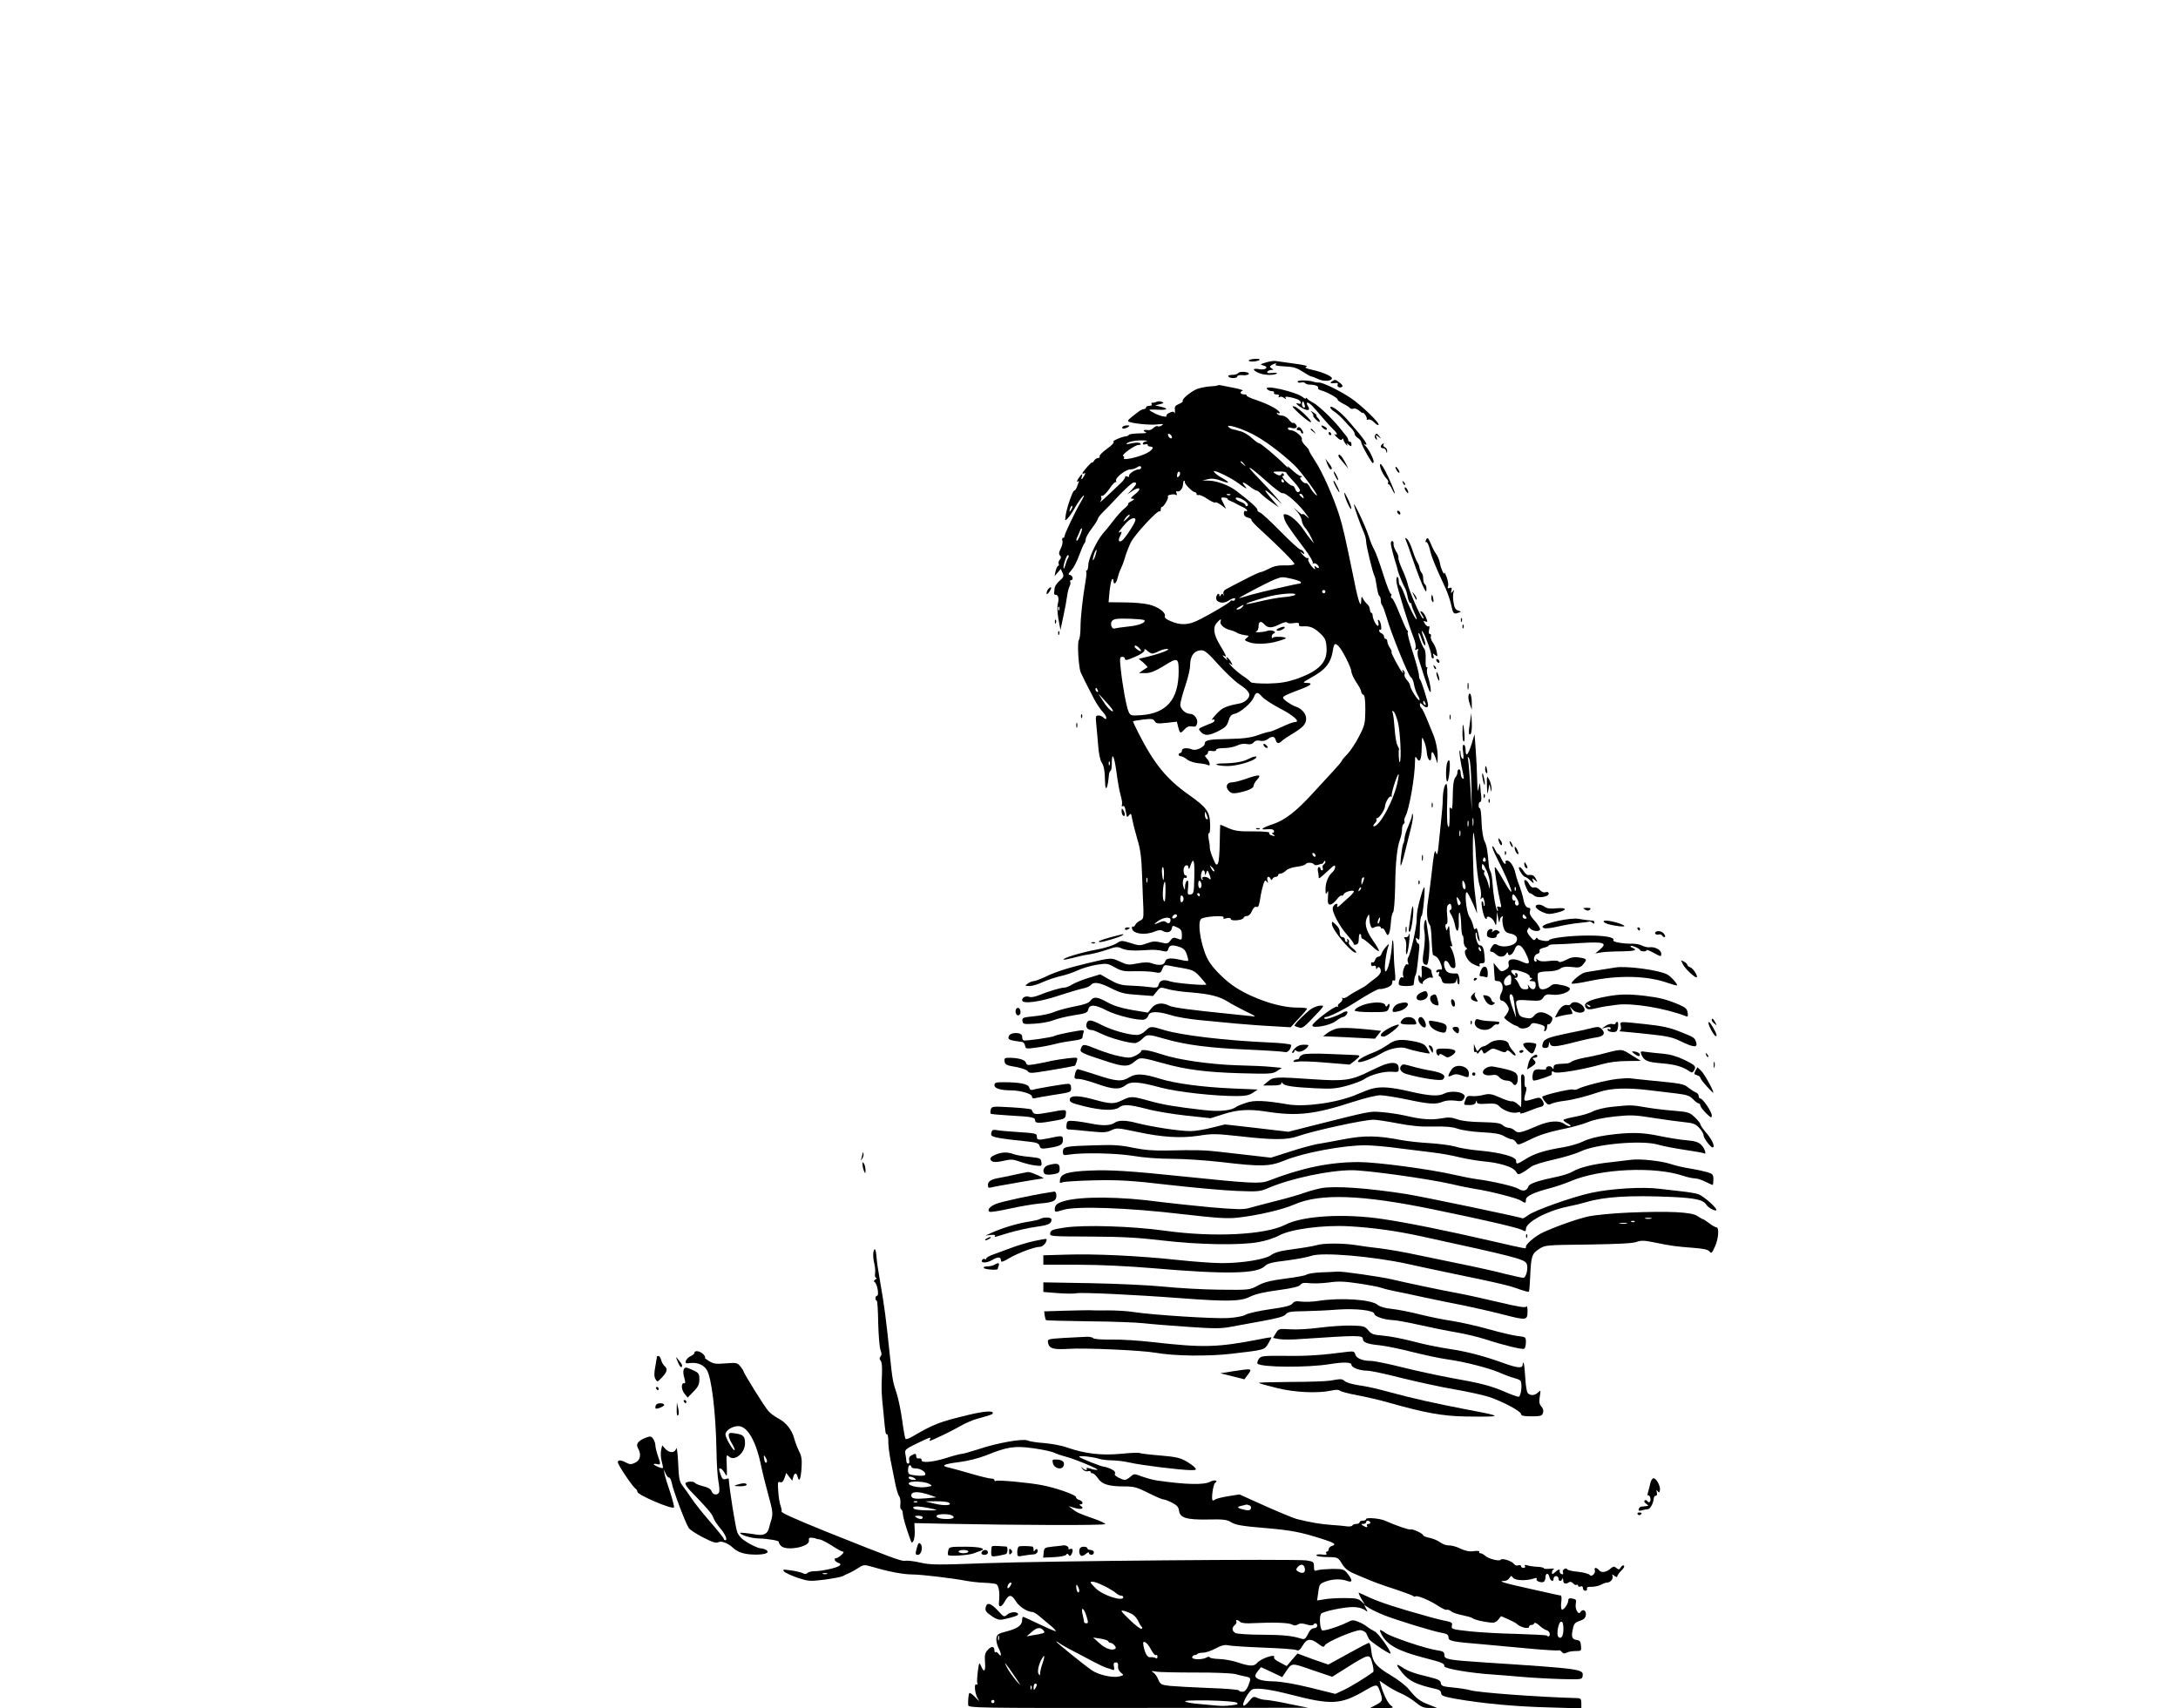 <?xml version="1.0" standalone="no"?>
<!DOCTYPE svg PUBLIC "-//W3C//DTD SVG 20010904//EN"
 "http://www.w3.org/TR/2001/REC-SVG-20010904/DTD/svg10.dtd">
<svg version="1.0" xmlns="http://www.w3.org/2000/svg"
 width="1336pt" height="1048pt" viewBox="0 0 1336 1048"
 preserveAspectRatio="xMidYMid meet">

<g transform="translate(0,1048) scale(0.1,-0.1)"
fill="#000000" stroke="none">
<path d="M7660 8268 c0 -11 60 -6 67 5 2 4 -11 7 -31 5 -20 -1 -36 -6 -36 -10z"/>
<path d="M7765 8256 c-36 -11 -38 -13 -16 -18 37 -10 15 -31 -25 -23 -43 8
-44 -6 -1 -24 32 -14 96 -15 109 -2 5 4 -8 5 -28 3 -26 -3 -35 -1 -30 7 4 6
15 11 24 11 15 0 15 2 2 10 -13 9 -13 11 0 20 8 5 20 10 25 10 6 0 5 -4 -2 -8
-6 -4 19 -8 55 -10 53 -2 75 -8 112 -32 26 -17 50 -30 54 -30 5 0 23 -7 42
-16 33 -16 84 -13 84 5 0 13 -60 39 -121 52 -40 9 -49 14 -35 19 13 4 -15 11
-75 19 -51 7 -103 14 -114 16 -11 2 -38 -2 -60 -9z"/>
<path d="M7595 8191 c-3 -6 -20 -11 -36 -11 -18 0 -28 -4 -24 -10 8 -13 55
-13 55 1 0 6 14 9 33 7 17 -2 34 2 37 7 7 14 -56 19 -65 6z"/>
<path d="M7960 8139 c0 -6 9 -9 20 -6 11 3 23 1 26 -4 3 -5 16 -9 29 -9 32 0
56 -10 50 -21 -3 -5 6 -11 21 -15 34 -9 106 -49 99 -56 -3 -2 12 -13 32 -24
21 -10 41 -23 44 -28 4 -5 14 -6 22 -3 8 3 24 -3 36 -14 12 -11 21 -16 21 -12
0 4 6 -2 14 -12 8 -11 12 -23 10 -27 -3 -4 1 -5 9 -2 8 3 24 -5 36 -17 11 -12
24 -20 27 -16 10 10 -103 119 -172 166 -68 45 -170 95 -194 94 -8 -1 -22 1
-30 4 -32 11 -100 12 -100 2z"/>
<path d="M8170 8140 c-16 -10 -8 -14 24 -10 10 1 15 -3 12 -8 -8 -14 11 -25
25 -16 8 4 4 13 -12 25 -28 22 -29 22 -49 9z"/>
<path d="M7469 8115 c-3 -2 -25 -5 -49 -6 -25 -2 -60 -9 -78 -16 -38 -16 -94
-62 -87 -73 3 -4 -8 -13 -24 -19 -23 -10 -27 -17 -24 -39 1 -15 1 -22 -3 -15
-4 9 -11 9 -29 1 -14 -6 -22 -14 -20 -19 8 -12 -38 -3 -72 15 -18 9 -33 18
-33 21 0 2 25 3 55 1 59 -3 66 7 13 19 l-33 8 30 7 c25 6 27 8 13 14 -10 5
-26 5 -35 0 -10 -4 -22 -6 -26 -5 -5 1 -6 -3 -2 -9 3 -5 -3 -10 -14 -10 -12 0
-21 -4 -21 -10 0 -5 -6 -10 -13 -10 -7 0 -22 -7 -32 -15 -61 -46 -69 -54 -64
-60 12 -12 133 -25 179 -19 35 4 41 3 27 -6 -9 -6 -21 -9 -26 -5 -5 3 -16 -2
-25 -10 -9 -9 -21 -15 -28 -14 -30 4 -43 -2 -23 -11 14 -6 5 -9 -36 -9 -31 -1
-59 -4 -63 -8 -4 -5 -11 -8 -14 -9 -28 -2 -90 -29 -82 -34 7 -4 -9 -22 -40
-44 -28 -20 -48 -41 -45 -46 3 -6 -1 -10 -9 -10 -8 0 -20 -8 -25 -17 -6 -10
-11 -14 -11 -10 0 9 -60 -58 -60 -67 0 -4 5 -4 11 0 8 4 8 0 0 -15 -13 -24
-23 -28 -15 -6 9 24 -2 18 -21 -11 -9 -15 -12 -23 -5 -19 9 5 11 3 6 -6 -3 -8
-9 -22 -12 -31 -4 -10 -10 -18 -14 -18 -10 0 -46 -104 -53 -152 -5 -36 -5 -36
13 -18 10 10 30 40 45 67 15 26 36 57 47 68 13 13 10 3 -11 -33 -36 -62 -101
-198 -101 -212 0 -6 -4 -10 -9 -10 -5 0 -7 -8 -4 -19 3 -10 -2 -32 -11 -48
-11 -22 -12 -33 -4 -41 8 -8 8 -15 -1 -26 -7 -8 -10 -19 -7 -25 3 -5 2 -11 -3
-13 -5 -1 -12 -16 -16 -33 l-6 -30 19 22 19 22 11 -24 c9 -20 7 -27 -19 -49
-16 -14 -30 -35 -30 -46 -1 -11 -2 -24 -3 -30 -1 -5 3 -10 8 -9 17 1 24 -23
15 -55 -5 -19 -3 -57 4 -96 l12 -65 17 80 c10 44 20 99 23 123 3 24 10 52 15
63 6 11 8 24 5 29 -3 6 -1 10 4 10 17 0 13 28 -5 32 -13 2 -12 7 8 29 13 14
35 55 47 90 13 35 27 68 32 74 5 5 9 17 9 26 0 10 16 39 36 65 20 26 37 53 38
60 1 7 15 25 31 41 17 16 62 63 102 106 40 42 79 77 88 77 22 0 19 -10 -12
-44 l-28 -29 30 20 c46 31 62 16 19 -18 -28 -22 -32 -29 -18 -29 16 -1 15 -3
-6 -15 -14 -7 -23 -16 -20 -18 3 -3 -8 -15 -23 -27 -15 -12 -45 -45 -67 -74
-21 -28 -50 -64 -65 -80 -37 -43 -88 -152 -89 -192 -1 -19 -5 -34 -9 -34 -5 0
-6 -3 -4 -7 3 -5 1 -30 -4 -58 -18 -107 -31 -223 -31 -285 0 -36 -5 -71 -10
-77 -11 -14 -2 -165 11 -198 9 -21 37 -77 83 -165 16 -30 41 -67 56 -82 24
-26 25 -55 0 -30 -7 7 -20 12 -30 12 -16 0 -18 -6 -14 -47 3 -27 8 -86 12
-132 3 -49 12 -94 21 -108 15 -23 20 -50 22 -127 2 -60 17 -29 23 47 1 15 6
27 10 27 4 0 8 20 8 45 0 78 15 49 29 -55 7 -56 19 -120 26 -143 7 -23 10 -48
7 -56 -3 -8 0 -11 7 -7 7 4 13 -8 17 -34 6 -36 8 -38 19 -23 12 16 14 13 20
-22 4 -22 18 -77 31 -122 20 -65 26 -112 30 -230 3 -81 6 -174 8 -205 1 -51
-1 -58 -21 -67 -13 -6 -26 -18 -29 -26 -4 -8 -10 -13 -14 -10 -5 3 -7 -2 -6
-12 5 -33 80 -43 138 -19 22 10 39 11 49 5 24 -15 51 -10 56 11 6 24 5 23 38
8 19 -9 25 -19 25 -44 0 -32 -1 -33 -27 -23 -23 9 -30 7 -44 -12 -15 -20 -20
-21 -59 -11 -34 8 -50 7 -85 -6 -41 -15 -48 -15 -100 2 -55 17 -56 17 -90 -4
-18 -11 -71 -28 -117 -36 -89 -16 -212 -53 -204 -61 2 -3 28 2 58 10 29 8 73
18 98 21 25 4 73 16 108 28 57 20 66 21 95 8 29 -13 72 -15 175 -8 20 1 52 -1
70 -6 29 -7 34 -5 39 13 6 23 25 26 71 10 22 -8 34 -20 42 -45 7 -20 10 -37 8
-39 -2 -2 -21 0 -43 5 -65 15 -92 12 -98 -10 -6 -23 -39 -26 -83 -10 -19 7
-44 7 -86 -1 -54 -11 -63 -10 -108 11 -53 25 -53 25 -195 -9 -119 -28 -204
-55 -264 -85 -30 -14 -62 -26 -71 -26 -9 0 -25 -7 -36 -15 -18 -14 -18 -14 11
-15 17 0 53 11 81 24 29 13 78 30 110 37 33 7 79 23 104 35 25 12 76 27 113
34 66 10 70 10 115 -15 41 -23 57 -26 122 -24 41 1 94 -1 117 -5 40 -8 43 -7
53 19 9 23 14 26 38 21 15 -3 56 -11 92 -17 56 -10 69 -16 102 -53 20 -22 37
-43 38 -46 0 -9 -184 7 -220 18 -42 15 -66 8 -73 -20 -5 -19 -10 -20 -59 -14
-29 4 -82 8 -118 9 -53 2 -76 9 -123 36 l-58 33 -72 -22 c-39 -12 -85 -31
-101 -41 -17 -11 -39 -19 -50 -19 -20 0 -97 -23 -158 -48 -20 -8 -44 -12 -52
-9 -22 9 -46 -2 -46 -20 0 -25 109 -11 230 30 58 19 122 38 142 42 21 4 42 13
49 21 18 22 52 17 126 -20 57 -29 83 -35 162 -40 l94 -7 23 28 c21 27 23 27
65 15 24 -8 89 -17 144 -21 119 -10 174 -24 229 -58 23 -15 73 -41 111 -60 58
-27 64 -33 35 -28 -19 2 -84 9 -145 15 -227 23 -343 38 -364 50 -41 21 -82 16
-107 -15 l-22 -28 -97 16 c-68 12 -114 26 -151 47 -63 35 -86 37 -105 10 -10
-14 -37 -24 -97 -35 -45 -9 -102 -24 -126 -34 -24 -11 -78 -22 -120 -26 -71
-7 -77 -9 -74 -29 3 -20 8 -21 73 -17 39 2 91 11 116 21 25 10 83 24 128 31
72 11 82 15 87 36 8 32 42 30 113 -7 60 -31 201 -65 232 -55 10 3 21 15 24 26
8 25 59 25 139 0 34 -11 113 -24 176 -30 63 -6 162 -15 220 -21 58 -5 157 -13
221 -16 l116 -7 49 53 c27 28 50 56 52 60 2 5 -25 8 -60 8 -105 -1 -265 51
-379 124 -56 36 -128 105 -160 155 -46 68 -78 238 -52 264 16 16 148 25 139
10 -6 -8 0 -10 18 -5 16 4 26 2 26 -5 0 -14 73 -8 78 7 2 7 12 12 22 12 10 0
23 13 30 31 8 18 18 28 26 25 14 -5 17 3 29 78 4 21 11 50 16 64 8 22 12 24
20 12 8 -11 9 -10 4 8 -7 23 9 31 19 10 5 -10 7 -10 12 0 3 6 12 12 20 12 8 0
14 5 14 10 0 6 7 10 15 10 8 0 23 8 34 19 10 10 39 20 66 23 26 3 50 10 54 16
7 12 43 11 52 -2 4 -5 15 -6 25 -2 11 4 21 7 23 6 2 -1 8 4 12 12 6 9 9 9 9 1
0 -6 -5 -15 -11 -18 -6 -4 -8 -13 -5 -21 3 -8 1 -14 -4 -14 -6 0 -10 5 -10 10
0 6 -4 10 -10 10 -5 0 -8 -10 -6 -22 3 -13 5 -29 5 -37 1 -16 -1 -17 69 47 26
25 32 27 32 12 0 -9 -7 -23 -16 -31 -26 -21 -44 -66 -43 -106 0 -31 2 -34 10
-18 6 15 8 7 5 -28 -2 -38 0 -47 14 -47 9 0 26 14 39 30 12 17 26 28 30 25 5
-3 11 1 14 9 5 13 52 27 62 18 2 -3 -8 -16 -23 -30 -15 -13 -40 -36 -56 -51
-20 -18 -27 -21 -23 -9 8 22 -19 13 -27 -9 -9 -23 40 -117 90 -172 24 -27 41
-51 38 -54 -3 -3 2 -4 13 -3 13 2 18 12 18 35 0 17 3 31 7 31 5 0 8 -7 8 -15
0 -8 4 -15 9 -15 4 0 29 -19 55 -43 57 -54 59 -40 5 37 -42 61 -52 106 -30
143 9 16 10 16 11 -7 1 -42 11 -70 24 -63 19 12 46 13 46 2 0 -5 4 -8 9 -5 4
3 14 -7 20 -22 11 -22 14 -24 21 -11 5 9 10 40 12 70 2 30 8 57 13 61 6 4 11
71 13 155 2 153 12 247 31 296 6 16 11 41 11 57 0 16 5 32 10 35 6 4 8 10 5
15 -3 5 -1 19 6 31 24 45 58 240 59 339 0 29 2 32 11 17 18 -31 29 -8 30 66 1
70 1 71 14 41 8 -18 15 -48 17 -68 3 -50 28 -72 28 -26 0 38 10 33 27 -13 l11
-32 1 40 c1 39 -11 100 -28 140 -5 11 -21 50 -36 88 -15 37 -31 70 -36 73 -5
3 -9 12 -9 20 0 14 2 13 16 0 19 -20 34 -21 34 -2 0 19 -41 150 -49 156 -3 3
-7 16 -7 30 -1 14 -18 77 -38 139 -20 62 -34 117 -31 121 3 5 2 10 -3 12 -4 1
-24 47 -46 101 -21 53 -42 97 -48 97 -6 0 -7 7 -4 16 3 8 2 13 -2 10 -4 -2
-25 50 -46 117 -21 67 -46 136 -55 152 -10 17 -26 55 -35 85 -20 63 -99 228
-90 190 6 -27 38 -117 60 -167 8 -17 14 -42 14 -55 0 -25 41 -196 52 -213 3
-5 9 -34 13 -62 4 -29 11 -55 16 -59 5 -3 9 -15 9 -28 0 -12 4 -26 9 -31 5 -6
16 -37 26 -70 26 -95 136 -366 150 -371 7 -3 16 -23 19 -45 4 -22 14 -51 23
-65 8 -14 13 -27 10 -30 -7 -7 -57 71 -57 89 0 7 -9 23 -20 35 -11 11 -17 27
-14 35 3 8 0 18 -7 23 -8 5 -10 3 -4 -7 5 -10 5 -11 -3 -4 -15 15 -74 125 -66
125 3 0 -1 11 -10 25 -9 13 -16 31 -16 40 0 8 -4 15 -10 15 -5 0 -10 6 -10 14
0 8 -7 16 -15 20 -8 3 -15 10 -15 16 0 6 4 9 8 6 5 -3 6 8 4 25 -2 16 -9 32
-14 35 -6 4 -8 -2 -3 -15 3 -11 2 -21 -3 -21 -10 0 -32 44 -32 65 0 8 -4 15
-8 15 -4 0 -8 9 -9 21 -1 12 -8 26 -16 32 -8 7 -19 21 -25 32 -10 18 -11 17
-12 -10 -1 -53 -18 -6 -44 126 -54 263 -67 322 -92 402 -36 111 -102 261 -147
329 -20 30 -37 59 -37 64 0 5 -11 19 -25 32 -13 13 -22 29 -19 36 6 16 -42 56
-67 56 -11 0 -19 5 -19 11 0 6 9 8 20 4 28 -9 44 3 29 21 -6 7 -14 12 -18 9
-4 -2 -15 7 -25 21 -11 13 -29 24 -42 24 -12 0 -26 5 -30 12 -4 7 -3 8 4 4 7
-4 12 -4 12 1 0 16 -66 52 -137 76 -40 13 -70 27 -66 31 3 3 -3 6 -15 6 -24 0
-30 16 -9 23 6 2 -15 9 -48 16 -33 6 -69 14 -81 16 -12 3 -23 3 -25 0z m211
-297 c74 -37 173 -111 260 -192 45 -43 172 -218 130 -181 -12 11 -29 32 -36
48 -8 15 -19 25 -23 23 -5 -3 -16 3 -25 13 -13 15 -14 20 -4 24 9 4 8 6 -3 6
-9 1 -34 18 -55 39 -21 20 -31 28 -24 17 8 -11 -2 -4 -21 15 -55 55 -145 130
-155 130 -5 0 -24 13 -41 29 -29 26 -55 41 -78 46 -5 1 -12 3 -15 4 -3 2 -13
4 -24 6 -10 2 -23 8 -29 14 -23 23 71 -4 143 -41z m-492 -16 c6 -18 -15 -14
-22 4 -4 10 -1 14 6 12 6 -2 14 -10 16 -16z m-155 -29 c-13 -2 -23 -9 -23 -15
0 -5 7 -8 15 -4 8 3 15 1 15 -4 0 -6 7 -10 15 -10 31 0 13 -26 -33 -46 -53
-23 -137 -40 -128 -25 4 5 1 11 -4 13 -16 5 71 68 94 68 13 0 17 3 10 10 -5 5
-24 6 -47 1 -20 -5 -37 -7 -37 -5 0 11 50 23 95 22 28 0 40 -3 28 -5z m598
-140 c13 -16 12 -17 -3 -4 -10 7 -18 15 -18 17 0 8 8 3 21 -13z m-631 -23 c0
-5 -7 -10 -15 -10 -22 0 -66 -30 -59 -41 3 -5 -2 -6 -11 -3 -9 4 -15 3 -13 -2
1 -5 -9 -20 -23 -34 -100 -96 -141 -133 -130 -118 7 9 10 22 6 28 -4 6 -1 9 6
8 7 -2 27 18 45 44 17 26 35 44 38 40 4 -3 5 0 2 8 -7 18 59 70 88 70 12 0 28
5 36 10 19 13 30 13 30 0z m770 -84 c47 -42 90 -74 95 -72 21 7 110 -73 154
-138 15 -21 14 -21 -7 -2 -12 11 -22 15 -22 11 0 -5 -12 2 -27 16 l-28 24 24
-27 c13 -15 25 -38 26 -52 2 -14 11 -33 19 -42 9 -9 26 -35 37 -58 l20 -41
-21 25 c-12 14 -32 41 -44 60 -31 46 -76 86 -103 93 -21 5 -22 2 -16 -21 6
-27 24 -54 125 -189 32 -42 54 -81 51 -87 -3 -6 -3 -8 2 -4 9 9 35 -9 35 -24
0 -6 -7 -5 -15 2 -13 11 -14 10 -9 -6 4 -12 -3 -8 -20 11 -14 17 -23 36 -21
43 3 7 1 11 -4 8 -4 -3 -19 7 -32 22 -15 17 -17 21 -5 12 17 -13 19 -13 14 0
-2 8 -12 16 -21 18 -10 2 -65 53 -123 112 -59 60 -115 112 -125 115 -10 4 -18
11 -16 17 2 10 -51 57 -132 118 -44 33 -117 60 -166 61 l-40 1 35 8 c25 6 47
3 82 -10 56 -21 55 -11 -2 21 -21 12 -41 28 -44 36 -6 15 102 -36 149 -71 48
-36 62 -42 41 -18 -26 29 -10 28 30 -3 18 -14 37 -25 42 -25 5 0 16 -8 25 -18
10 -10 38 -34 65 -52 l47 -33 -25 29 c-77 88 -78 99 -2 32 l47 -43 -38 45
c-21 25 -71 78 -110 119 -89 91 -60 78 53 -23z m-539 31 c-8 -8 -11 -7 -11 4
0 9 3 19 7 23 4 4 9 2 11 -4 3 -7 -1 -17 -7 -23z m659 23 c0 -4 20 -28 45 -54
25 -27 42 -52 39 -57 -9 -15 -22 -10 -29 11 -3 11 -12 20 -19 20 -7 0 -25 14
-41 30 -16 17 -23 30 -16 30 7 0 9 5 5 11 -5 8 -9 8 -14 -1 -6 -9 -13 -9 -29
-1 -29 16 -27 18 19 18 22 0 40 -3 40 -7z m-15 -50 c3 -5 1 -10 -4 -10 -6 0
-11 5 -11 10 0 6 2 10 4 10 3 0 8 -4 11 -10z m-607 -8 c-4 -10 48 -62 62 -62
5 0 10 -5 10 -11 0 -6 6 -9 13 -6 6 2 31 -9 53 -24 23 -16 44 -25 48 -22 3 4
20 -4 37 -16 l30 -23 -15 31 c-20 38 -20 40 4 38 11 -1 20 -4 20 -8 0 -4 8 -9
18 -13 9 -3 24 -10 32 -15 8 -5 27 -14 43 -22 15 -7 27 -16 27 -21 0 -5 -4 -6
-10 -3 -5 3 -10 -3 -10 -14 0 -14 9 -23 25 -27 14 -3 23 -9 21 -13 -3 -4 25
-34 61 -66 107 -98 203 -194 203 -205 0 -6 -25 -10 -58 -9 -41 1 -68 -4 -97
-20 -22 -11 -45 -21 -51 -21 -7 0 -52 -21 -100 -46 -49 -25 -99 -51 -111 -58
-15 -7 -21 -17 -18 -31 3 -11 2 -14 -1 -6 -5 11 -8 11 -15 0 -7 -11 -9 -11 -9
-1 0 7 -4 10 -10 7 -5 -3 -10 -15 -10 -25 0 -27 43 -37 75 -16 27 18 49 21 40
6 -4 -6 -10 -8 -15 -5 -4 3 -10 1 -12 -3 -4 -12 -186 -116 -227 -130 -47 -17
-89 -15 -138 6 -28 11 -41 22 -38 31 9 22 -41 59 -98 72 -28 7 -96 13 -150 13
l-97 1 6 65 c4 36 10 69 15 75 6 5 9 2 9 -8 0 -29 18 -18 25 16 4 17 13 43 20
57 7 14 19 45 26 70 7 25 23 66 35 91 24 49 167 203 178 192 3 -3 6 1 6 10 0
10 4 17 8 17 11 0 43 56 36 63 -9 9 35 19 48 11 8 -5 9 -2 5 10 -4 9 -3 15 1
12 14 -8 35 11 38 36 3 28 3 28 9 28 3 0 4 -4 3 -8z m279 -78 c-3 -3 -12 -4
-19 -1 -8 3 -5 6 6 6 11 1 17 -2 13 -5z m447 -10 c5 -14 4 -15 -9 -4 -17 14
-19 20 -6 20 5 0 12 -7 15 -16z m-350 -34 c12 -12 14 -20 7 -24 -6 -4 -11 -2
-11 4 0 6 -13 16 -30 21 -16 6 -30 15 -30 21 0 13 41 -1 64 -22z m-1073 -47
c-12 -20 -14 -14 -5 12 4 9 9 14 11 11 3 -2 0 -13 -6 -23z m359 -36 c0 -2 -10
-12 -21 -23 -22 -19 -22 -19 -8 4 12 19 29 30 29 19z m33 -34 c-9 -25 -47 -83
-71 -111 -23 -26 -39 -14 -22 17 13 26 13 34 -2 25 -15 -9 3 17 41 59 28 31
64 38 54 10z m-338 -88 c-8 -21 -18 -36 -21 -33 -3 4 -1 14 5 25 5 10 12 27
16 37 3 10 8 16 11 14 3 -3 -2 -23 -11 -43z m94 -124 c-6 -18 -13 -30 -15 -28
-2 2 1 18 7 36 6 18 13 30 15 28 2 -2 -1 -18 -7 -36z m-167 -14 c-5 -7 -12
-25 -16 -41 -4 -15 -9 -27 -11 -24 -8 8 18 88 27 82 5 -4 5 -10 0 -17z m1375
-129 c29 -7 53 -16 53 -20 0 -5 -2 -8 -4 -8 -17 0 -253 -55 -305 -70 -35 -11
-66 -20 -70 -20 -9 1 178 99 219 115 45 17 44 17 107 3z m203 -78 c0 -5 -4
-10 -10 -10 -5 0 -10 5 -10 10 0 6 5 10 10 10 6 0 10 -4 10 -10z m-186 -20
c-5 -5 -37 -11 -72 -14 -34 -3 -99 -15 -144 -26 -45 -11 -83 -18 -85 -16 -6 5
127 46 182 55 72 12 131 13 119 1z m-324 -75 c-7 -8 -20 -15 -29 -15 -11 1 -8
5 9 15 32 18 35 18 20 0z m-1123 -17 c-3 -8 -6 -5 -6 6 -1 11 2 17 5 13 3 -3
4 -12 1 -19z m522 -63 c13 -14 -33 -33 -97 -39 -37 -4 -74 -9 -83 -12 -10 -3
-18 3 -22 15 -6 24 3 38 28 43 28 6 166 0 174 -7z m468 -9 c-7 -17 24 -44 60
-52 16 -4 33 -11 39 -15 9 -8 38 -15 69 -19 6 0 2 -7 -7 -14 -16 -12 -16 -14
8 -24 35 -17 121 -15 183 4 29 8 51 17 49 19 -10 10 -78 11 -82 1 -2 -6 -5 -3
-5 6 -1 9 5 19 12 21 24 10 -15 26 -40 16 -25 -9 -88 -12 -65 -2 6 2 12 15 12
28 0 33 14 38 35 15 23 -25 46 -25 95 0 22 11 41 16 45 11 3 -6 21 -7 41 -4
27 4 34 2 32 -8 -2 -9 5 -13 22 -12 44 3 70 -7 107 -42 31 -29 37 -42 40 -87
7 -91 -45 -145 -188 -195 -58 -19 -96 -25 -172 -27 -56 0 -101 3 -105 9 -4 6
-25 23 -48 38 -22 15 -54 42 -70 59 -16 18 -20 26 -10 18 18 -14 19 -14 8 7
-7 12 -17 25 -24 29 -7 5 -8 3 -3 -7 8 -12 6 -12 -8 0 -18 15 -23 26 -7 16 17
-11 11 6 -26 66 -40 66 -46 109 -19 139 21 23 29 26 22 6z m726 -153 c25 -28
77 -133 77 -155 0 -11 14 -40 30 -65 17 -24 30 -50 30 -58 0 -7 6 -15 13 -18
8 -2 12 -30 12 -93 -1 -83 -3 -94 -39 -163 -20 -40 -53 -89 -72 -109 -19 -19
-34 -38 -34 -41 0 -3 -23 -31 -51 -61 -28 -30 -86 -94 -130 -141 -97 -106
-167 -161 -239 -185 -70 -23 -87 -37 -38 -32 25 3 39 -1 42 -9 3 -7 0 -13 -7
-13 -8 0 -6 -4 3 -10 17 -11 10 -13 -14 -4 -9 3 -13 10 -10 15 2 5 -42 8 -99
8 -86 -1 -113 3 -152 20 -26 12 -49 21 -50 21 -1 0 -2 -49 -3 -110 -1 -60 -5
-118 -11 -127 -8 -15 -13 -11 -30 29 -11 26 -20 55 -20 65 1 10 -3 36 -7 57
-4 23 -3 37 2 34 5 -4 8 21 7 55 -2 76 -21 103 -130 180 -138 97 -215 192
-312 384 -17 34 -31 64 -31 67 0 2 28 7 61 11 53 6 63 5 72 -10 8 -15 19 -16
73 -10 l63 7 7 -29 c11 -44 14 -46 38 -20 16 18 30 23 48 20 20 -4 26 0 31 18
7 26 -17 59 -42 59 -29 0 -61 30 -61 56 0 14 14 65 30 114 17 49 30 105 30
125 0 61 25 95 71 95 19 0 43 -20 102 -87 43 -47 100 -102 127 -120 63 -42 76
-64 52 -92 -9 -12 -30 -24 -47 -27 -59 -10 -100 -24 -120 -42 -27 -23 -63 -67
-47 -58 6 4 12 2 12 -4 0 -6 -8 -13 -17 -16 -10 -4 -33 -13 -51 -21 -32 -14
-33 -15 -16 -34 23 -25 49 -24 109 6 41 21 52 32 61 63 8 28 17 38 36 42 35 7
103 65 118 100 15 37 24 37 53 4 12 -14 60 -45 107 -70 84 -43 129 -84 94 -84
-10 0 -46 -13 -81 -30 -34 -16 -69 -30 -76 -30 -7 0 -40 -9 -72 -21 -46 -16
-87 -21 -180 -23 -120 -2 -145 -7 -145 -29 0 -19 -53 -45 -75 -36 -34 13 -65
10 -65 -6 0 -8 -4 -15 -10 -15 -5 0 -10 -4 -10 -10 0 -5 6 -10 14 -10 7 0 25
-9 38 -20 14 -11 46 -21 70 -23 25 -2 50 -7 57 -11 18 -11 13 21 -6 40 -13 13
-14 19 -5 22 6 2 12 9 12 16 0 9 9 12 25 8 15 -2 25 0 25 7 0 7 19 11 48 11
27 0 63 7 81 16 19 9 42 13 59 9 20 -4 33 -1 42 10 9 11 22 14 39 10 16 -3 34
0 46 9 27 21 43 20 50 -4 7 -23 18 -25 37 -7 7 7 33 25 58 40 72 43 91 63 92
96 1 31 -27 64 -67 77 -26 9 -75 43 -75 53 0 9 24 21 108 52 67 25 79 39 35
39 -25 0 -21 4 27 31 92 50 123 90 136 168 7 45 13 49 37 24z m-1227 -7 c20
-21 17 -28 -6 -14 -11 7 -20 16 -20 20 0 12 10 9 26 -6z m83 -36 c6 0 26 7 42
16 17 8 40 14 52 12 21 -4 -69 -36 -148 -53 l-30 -7 29 -24 c15 -14 27 -26 25
-28 -2 -1 -15 -10 -29 -19 l-24 -17 40 0 c30 0 58 11 114 45 84 53 90 50 90
-35 -1 -172 -73 -256 -230 -268 -63 -4 -66 -3 -77 21 -14 30 -39 169 -49 270
-6 58 -5 67 10 67 9 0 16 -4 16 -10 0 -15 13 -12 69 13 28 12 51 28 51 36 0
11 4 11 18 -2 10 -10 24 -17 31 -17z m-335 -226 c3 -8 2 -12 -4 -9 -6 3 -10
10 -10 16 0 14 7 11 14 -7z m60 -81 c29 -32 40 -50 29 -47 -10 3 -29 22 -43
42 -27 40 -46 70 -38 62 2 -3 26 -28 52 -57z m1950 1 c3 -8 2 -12 -4 -9 -6 3
-10 10 -10 16 0 14 7 11 14 -7z m-169 -115 c14 -54 23 -235 11 -246 -5 -5 -9
72 -4 80 1 1 -4 12 -10 24 -7 12 -14 57 -17 100 -3 43 -8 87 -12 98 -4 15 -2
17 6 9 7 -6 18 -35 26 -65z m-1768 -261 c-3 -8 -6 -5 -6 6 -1 11 2 17 5 13 3
-3 4 -12 1 -19z m1768 -95 c-20 -113 -110 -283 -148 -283 -6 0 -3 8 6 18 10
10 14 22 10 25 -3 4 -2 7 4 7 13 0 45 48 48 69 2 29 28 71 38 64 6 -3 7 -1 4
4 -6 9 33 133 42 133 2 0 0 -17 -4 -37z m-1166 -236 c1 -5 -3 -5 -9 -2 -5 3
-10 16 -9 28 0 21 1 21 9 2 5 -11 9 -24 9 -28z m661 -228 c0 -6 -4 -7 -10 -4
-5 3 -10 11 -10 16 0 6 5 7 10 4 6 -3 10 -11 10 -16z m-744 -131 c-2 -95 -4
-103 -23 -106 -18 -3 -20 1 -15 44 3 33 1 45 -7 40 -6 -4 -11 -19 -12 -34 0
-25 -1 -26 -9 -5 -10 24 -2 65 11 57 5 -3 9 0 9 5 0 6 -4 11 -10 11 -5 0 -10
14 -10 30 0 33 29 44 31 13 1 -10 6 -3 11 15 19 57 27 34 24 -70z m122 36 c-4
-3 -12 5 -18 18 -12 22 -12 22 6 6 10 -10 15 -20 12 -24z m-308 -14 c0 -22 -2
-40 -4 -40 -2 0 -6 18 -8 40 -2 22 0 40 4 40 5 0 8 -18 8 -40z m251 3 c0 -16
1 -16 8 1 7 19 8 19 16 0 14 -33 15 -48 2 -35 -15 15 -50 15 -41 -1 4 -6 3 -8
-3 -5 -12 8 -5 57 8 57 5 0 9 -8 10 -17z m-354 -55 c-3 -7 -5 -2 -5 12 0 14 2
19 5 13 2 -7 2 -19 0 -25z m1324 1 c-9 -22 -10 -22 -10 -3 -1 11 2 24 6 27 12
12 14 0 4 -24z m-991 -20 c0 -10 -4 -19 -10 -19 -5 0 -10 12 -10 26 0 14 4 23
10 19 6 -3 10 -15 10 -26z m-221 -46 c-1 -54 -4 -63 -12 -46 -9 20 -2 113 9
113 2 0 4 -30 3 -67z m1192 14 c-10 -9 -11 -8 -5 6 3 10 9 15 12 12 3 -3 0
-11 -7 -18z m-981 -27 c0 -5 -2 -10 -4 -10 -3 0 -8 5 -11 10 -3 6 -1 10 4 10
6 0 11 -4 11 -10z m-100 -25 c0 -8 -4 -17 -10 -20 -6 -4 -10 5 -10 20 0 15 4
24 10 20 6 -3 10 -12 10 -20z m-40 -104 c0 -5 -7 -11 -15 -15 -15 -5 -20 5 -8
17 9 10 23 9 23 -2z m-40 -24 c0 -21 -12 -28 -27 -15 -10 8 -20 8 -39 -1 -38
-17 -42 -13 -9 9 34 23 75 26 75 7z m1283 -7 c-3 -12 -8 -19 -11 -16 -5 6 5
36 12 36 2 0 2 -9 -1 -20z"/>
<path d="M7853 6629 c-25 -9 -30 -19 -10 -19 15 0 43 17 37 23 -3 3 -15 1 -27
-4z"/>
<path d="M7750 5912 c0 -12 19 -26 26 -19 2 2 -2 10 -11 17 -9 8 -15 8 -15 2z"/>
<path d="M7655 5822 c-31 -16 -81 -25 -157 -26 -66 -1 -35 -16 34 -16 56 0
161 31 173 51 9 13 -15 9 -50 -9z"/>
<path d="M7650 5704 c-36 -13 -77 -24 -91 -24 -34 0 -45 -27 -22 -52 14 -15
25 -18 53 -13 60 11 100 28 100 44 0 8 9 25 21 37 30 32 13 34 -61 8z"/>
<path d="M7708 5393 c7 -3 16 -2 19 1 4 3 -2 6 -13 5 -11 0 -14 -3 -6 -6z"/>
<path d="M7772 8093 c6 -7 19 -13 30 -13 10 0 16 -4 13 -10 -3 -5 3 -10 15
-10 13 0 19 -4 14 -12 -4 -7 -3 -8 5 -4 6 4 19 2 28 -6 12 -9 15 -9 9 -1 -5
10 1 11 26 6 18 -3 41 -10 51 -15 21 -11 23 -32 1 -24 -26 10 -5 -13 28 -30
35 -18 47 -11 30 16 -17 28 4 25 31 -4 12 -13 42 -47 67 -77 25 -29 53 -59 63
-68 20 -18 23 -36 5 -25 -7 4 -2 -5 12 -18 17 -17 27 -21 32 -14 5 7 8 7 8 0
0 -5 7 -19 16 -30 8 -10 12 -12 8 -4 -7 13 -5 13 9 1 15 -12 17 -11 17 3 0 9
-4 16 -10 16 -5 0 -10 5 -10 11 0 6 -6 17 -12 24 -7 8 -24 29 -38 47 -39 51
-133 141 -166 158 -16 8 -32 19 -36 25 -4 5 -8 6 -8 1 0 -5 -8 -2 -17 6 -37
33 -246 81 -221 51z m232 -112 c-8 -9 -22 12 -17 26 6 15 7 14 13 -3 4 -10 6
-21 4 -23z"/>
<path d="M7950 7961 c40 -39 80 -71 91 -71 16 0 -76 88 -98 95 -20 6 -20 3 7
-24z"/>
<path d="M8160 7979 c0 -4 12 -17 27 -26 15 -10 41 -34 58 -53 16 -19 38 -42
48 -52 9 -10 17 -24 17 -31 0 -7 9 -18 20 -25 11 -7 20 -19 20 -26 0 -11 40
-86 67 -125 2 -2 5 -2 8 1 9 8 -30 87 -51 104 -10 9 -13 13 -6 9 35 -18 5 26
-97 143 -50 58 -111 102 -111 81z"/>
<path d="M8049 7947 c7 -10 10 -17 7 -17 -4 0 2 -10 14 -22 11 -12 22 -19 25
-16 3 3 -1 12 -9 21 -8 8 -13 16 -11 19 2 2 -6 10 -18 17 -20 13 -21 13 -8 -2z"/>
<path d="M6885 7860 c-8 -13 15 -13 35 0 12 8 11 10 -7 10 -12 0 -25 -4 -28
-10z"/>
<path d="M8115 7854 c9 -9 19 -13 23 -10 3 4 0 11 -8 16 -24 15 -33 11 -15 -6z"/>
<path d="M7955 7850 c-3 -5 1 -10 9 -10 9 0 16 -4 16 -10 0 -5 5 -10 10 -10 6
0 5 8 -2 20 -14 22 -24 25 -33 10z"/>
<path d="M8040 7846 c0 -2 8 -10 18 -17 15 -13 16 -12 3 4 -13 16 -21 21 -21
13z"/>
<path d="M8150 7820 c0 -5 5 -10 11 -10 5 0 7 5 4 10 -3 6 -8 10 -11 10 -2 0
-4 -4 -4 -10z"/>
<path d="M8434 7809 c-3 -6 -1 -16 5 -22 9 -9 10 -7 5 8 -7 18 -6 19 12 5 18
-14 18 -14 5 3 -16 20 -18 20 -27 6z"/>
<path d="M8477 7753 c-12 -11 -8 -23 7 -23 8 0 17 -8 19 -17 4 -17 5 -17 6 0
0 10 -6 20 -14 23 -8 4 -12 10 -9 15 6 11 0 12 -9 2z"/>
<path d="M8210 7682 c0 -4 14 -23 31 -42 l30 -35 -22 43 c-21 38 -39 54 -39
34z"/>
<path d="M8142 7633 c7 -18 16 -33 20 -33 13 0 9 13 -12 40 l-20 25 12 -32z"/>
<path d="M8466 7632 c-7 -12 17 -66 40 -90 8 -7 12 -18 9 -23 -4 -5 -3 -9 2
-9 4 0 14 -14 22 -31 7 -16 15 -28 17 -26 2 2 -15 46 -39 97 -25 55 -46 89
-51 82z"/>
<path d="M8560 7614 c0 -13 18 -39 24 -34 2 3 -2 14 -10 24 -8 11 -14 16 -14
10z"/>
<path d="M8181 7585 c0 -5 6 -21 14 -35 8 -14 14 -20 14 -15 0 6 -6 21 -14 35
-8 14 -14 21 -14 15z"/>
<path d="M8180 7526 c0 -11 30 -66 36 -66 2 0 -3 15 -12 33 -19 36 -24 44 -24
33z"/>
<path d="M8606 7517 c3 -10 9 -15 12 -12 3 3 0 11 -7 18 -10 9 -11 8 -5 -6z"/>
<path d="M8622 7470 c7 -10 14 -18 15 -16 6 6 -9 36 -18 36 -5 0 -4 -9 3 -20z"/>
<path d="M8247 7447 c7 -36 42 -107 42 -87 1 8 -10 38 -24 65 -16 33 -22 40
-18 22z"/>
<path d="M8570 7341 c0 -5 5 -13 10 -16 6 -3 10 -2 10 4 0 5 -4 13 -10 16 -5
3 -10 2 -10 -4z"/>
<path d="M8624 7165 c5 -11 21 -56 36 -100 35 -102 64 -176 78 -201 11 -18 11
-18 12 3 0 12 -4 25 -10 28 -5 3 -10 19 -10 34 0 15 -4 31 -10 37 -5 5 -11 19
-13 31 -1 11 -8 27 -14 35 -5 7 -18 39 -28 70 -10 32 -25 63 -33 70 -14 11
-15 10 -8 -7z"/>
<path d="M8746 7164 c-3 -8 -2 -13 3 -10 5 3 15 -17 22 -46 11 -48 32 -99 95
-235 13 -28 29 -74 35 -102 12 -57 16 -61 44 -51 20 7 20 7 -1 14 -16 5 -23
18 -28 50 -4 23 -4 51 0 62 5 16 4 17 -6 4 -10 -13 -11 -11 -7 7 4 16 1 20
-11 16 -11 -5 -14 -2 -10 9 4 9 0 33 -7 54 -8 22 -14 35 -15 29 -1 -18 -22 26
-27 58 -3 18 -13 43 -23 57 -10 14 -25 42 -33 63 -18 41 -22 44 -31 21z"/>
<path d="M8533 7133 c3 -16 12 -53 21 -83 10 -30 19 -62 20 -70 4 -18 32 -88
46 -111 5 -9 12 -33 15 -53 4 -20 11 -36 16 -36 5 0 8 -3 7 -7 0 -5 6 -25 15
-45 10 -21 17 -41 17 -45 0 -19 -44 66 -68 131 -14 39 -29 73 -34 74 -4 2 -8
15 -8 28 0 13 -4 24 -9 24 -4 0 -7 -14 -5 -31 4 -35 76 -269 105 -341 10 -25
16 -54 12 -64 -5 -13 -3 -15 7 -9 10 6 12 4 7 -8 -3 -8 -2 -28 3 -44 5 -15 21
-66 36 -113 15 -47 30 -89 35 -94 11 -12 4 44 -11 90 -7 19 -9 42 -6 50 3 8 2
13 -3 10 -5 -3 -7 18 -6 47 2 29 -2 59 -9 67 -14 18 -40 90 -34 96 3 2 11 -14
18 -36 7 -22 17 -40 21 -40 5 0 2 19 -6 41 -18 49 -19 61 -3 35 17 -30 48
-119 48 -138 0 -10 4 -18 10 -18 5 0 6 8 3 18 -6 15 -5 15 10 3 15 -12 16 -10
10 20 -3 19 -14 44 -24 57 -10 13 -15 30 -12 38 3 8 0 14 -6 14 -7 0 -9 10 -5
26 4 16 3 25 -3 21 -5 -3 -15 4 -22 15 -11 18 -11 20 3 15 14 -6 14 -3 3 25
-7 17 -19 34 -27 36 -11 4 -10 -1 3 -21 11 -16 12 -25 5 -21 -13 5 -85 168
-94 214 -3 14 -17 52 -32 85 -15 33 -26 66 -24 73 2 8 -5 26 -15 40 -9 15 -16
35 -15 45 2 9 -2 17 -9 17 -7 0 -9 -10 -6 -27z"/>
<path d="M6432 6868 c-7 -7 -12 -19 -12 -27 0 -11 5 -8 16 7 18 25 15 39 -4
20z"/>
<path d="M8671 6830 c14 -31 19 -36 19 -24 0 6 -7 19 -16 30 -14 18 -14 18 -3
-6z"/>
<path d="M8780 6811 c0 -11 4 -22 9 -25 4 -3 6 6 3 19 -5 30 -12 33 -12 6z"/>
<path d="M8961 6674 c0 -11 3 -14 6 -6 3 7 2 16 -1 19 -3 4 -6 -2 -5 -13z"/>
<path d="M6471 6664 c0 -11 3 -14 6 -6 3 7 2 16 -1 19 -3 4 -6 -2 -5 -13z"/>
<path d="M8971 6634 c0 -11 3 -14 6 -6 3 7 2 16 -1 19 -3 4 -6 -2 -5 -13z"/>
<path d="M6491 6594 c0 -11 3 -14 6 -6 3 7 2 16 -1 19 -3 4 -6 -2 -5 -13z"/>
<path d="M8810 6431 c0 -5 5 -13 10 -16 6 -3 10 -2 10 4 0 5 -4 13 -10 16 -5
3 -10 2 -10 -4z"/>
<path d="M8796 6387 c3 -10 9 -15 12 -12 3 3 0 11 -7 18 -10 9 -11 8 -5 -6z"/>
<path d="M8811 6350 c0 -8 4 -24 9 -35 5 -13 9 -14 9 -5 0 8 -4 24 -9 35 -5
13 -9 14 -9 5z"/>
<path d="M9002 6270 c0 -19 2 -27 5 -17 2 9 2 25 0 35 -3 9 -5 1 -5 -18z"/>
<path d="M9008 6213 c-3 -10 1 -34 8 -53 l12 -35 0 41 c0 48 -12 76 -20 47z"/>
<path d="M6631 6084 c0 -11 3 -14 6 -6 3 7 2 16 -1 19 -3 4 -6 -2 -5 -13z"/>
<path d="M8892 6080 c0 -14 2 -19 5 -12 2 6 2 18 0 25 -3 6 -5 1 -5 -13z"/>
<path d="M9018 6056 c-11 -70 -10 -92 3 -79 5 5 9 37 7 69 l-3 59 -7 -49z"/>
<path d="M6602 6030 c0 -14 2 -19 5 -12 2 6 2 18 0 25 -3 6 -5 1 -5 -13z"/>
<path d="M8971 5988 c-1 -32 3 -58 8 -58 5 0 6 21 4 48 -7 70 -11 74 -12 10z"/>
<path d="M9026 5913 c-21 -68 -36 -81 -36 -33 0 17 -5 30 -11 30 -8 0 -9 -15
-4 -46 4 -32 3 -44 -4 -39 -6 3 -11 18 -12 33 0 15 -3 21 -6 15 -2 -7 3 -47
11 -89 19 -90 19 -87 6 -79 -5 3 -10 17 -10 31 0 13 -4 24 -10 24 -5 0 -10 -8
-10 -18 0 -10 -4 -22 -10 -28 -13 -13 -18 -47 -19 -134 -1 -54 -4 -71 -11 -60
-8 11 -10 6 -8 -20 1 -19 0 -51 -1 -70 -2 -29 -4 -31 -10 -15 -5 11 -6 73 -4
138 3 70 1 117 -5 117 -11 0 -22 -48 -22 -99 0 -20 -5 -81 -11 -136 -6 -55
-13 -125 -16 -155 -4 -38 -8 -49 -13 -35 -6 18 -7 17 -13 -5 -3 -14 -10 -70
-16 -125 -6 -55 -16 -130 -22 -167 -10 -66 -6 -122 12 -144 5 -6 10 -50 11
-97 2 -48 6 -87 9 -87 3 0 13 -6 22 -12 17 -13 42 -78 29 -77 -19 3 -32 -2
-32 -12 0 -5 5 -7 12 -3 8 5 9 2 5 -9 -3 -10 -3 -17 2 -17 5 0 11 -10 15 -23
4 -19 12 -22 45 -22 32 0 41 4 44 20 4 18 4 18 6 -2 0 -13 5 -23 9 -23 4 0 6
15 4 34 -2 18 -9 33 -15 33 -50 -1 -63 5 -74 32 -11 31 -4 54 13 43 6 -4 13
-15 17 -24 3 -10 14 -18 22 -18 14 0 15 8 10 48 -4 26 -14 58 -22 71 -9 14
-10 21 -3 16 9 -6 10 -1 5 16 -8 24 -11 41 -14 89 -2 22 -3 23 -10 6 -7 -19
-8 -19 -13 2 -4 12 -2 22 4 22 7 0 9 20 5 54 -4 39 -2 58 8 66 9 8 14 6 18 -9
3 -11 0 -22 -6 -24 -8 -2 -7 -11 4 -28 9 -13 19 -41 23 -61 11 -61 28 -46 24
22 -1 32 1 55 5 51 5 -5 9 -39 10 -75 1 -36 5 -66 9 -66 3 0 6 -14 6 -31 -1
-17 5 -35 13 -41 10 -6 10 -11 3 -14 -23 -10 6 -72 42 -89 37 -18 48 -19 39
-5 -3 6 3 10 15 10 18 0 20 5 16 44 -4 51 -12 66 -30 66 -14 0 -32 67 -22 78
3 3 6 -3 6 -14 0 -10 5 -26 10 -34 8 -11 9 -7 4 15 -12 59 -16 68 -24 56 -4
-8 -9 -1 -13 18 -4 17 -14 43 -24 57 -20 31 -32 166 -13 148 6 -6 22 -38 36
-70 l25 -59 -6 60 c-4 33 -9 76 -11 95 -9 80 -13 354 -5 340 4 -8 11 -71 14
-140 4 -69 13 -147 21 -175 9 -27 13 -61 10 -75 -4 -17 -3 -21 4 -12 7 11 11
7 16 -13 4 -15 5 -30 1 -33 -3 -3 -5 2 -5 11 0 10 -4 17 -9 17 -10 0 7 -91 20
-105 6 -5 9 -5 9 2 0 21 37 1 47 -25 10 -26 11 -25 13 18 l3 45 7 -40 c4 -22
8 -30 9 -18 0 12 6 25 13 29 7 5 9 2 5 -9 -3 -8 -1 -32 4 -52 8 -28 16 -37 39
-42 40 -7 54 -26 41 -51 -14 -26 -81 -38 -112 -21 -19 10 -25 9 -36 -7 -16
-22 -17 -34 -2 -34 6 0 17 -7 25 -15 21 -20 51 -19 63 3 6 9 11 11 11 5 0 -25
28 -12 39 17 16 46 43 39 70 -19 31 -64 26 -74 -25 -51 -51 24 -88 17 -80 -15
4 -16 -1 -25 -20 -36 -24 -13 -28 -12 -49 15 l-23 28 3 -48 c2 -27 4 -52 4
-56 1 -5 10 -8 21 -8 24 0 36 -40 21 -68 -15 -28 -14 -52 3 -52 7 0 21 -11 30
-25 14 -21 14 -29 4 -47 -7 -13 -17 -26 -21 -29 -8 -5 58 -52 75 -53 3 -1 10
-4 14 -9 14 -14 59 -7 71 12 10 16 16 17 52 8 34 -9 40 -15 35 -30 -4 -13 -2
-17 5 -13 6 4 11 16 11 27 0 11 4 18 9 15 4 -3 13 5 19 18 9 20 6 25 -18 39
-38 23 -68 21 -89 -4 -14 -17 -23 -20 -54 -14 -32 6 -38 12 -47 44 -19 68 -19
69 66 63 70 -4 76 -3 91 18 13 19 22 21 57 17 44 -6 106 16 106 37 0 7 -23 17
-50 22 -44 9 -54 8 -72 -8 -12 -10 -31 -18 -44 -18 -19 0 -24 7 -29 44 -4 25
-4 49 0 55 3 6 30 11 58 11 32 0 62 6 76 16 17 12 36 15 73 11 44 -6 53 -3 69
16 26 31 24 35 -23 42 -33 5 -53 1 -83 -15 -23 -12 -41 -16 -43 -10 -2 6 -24
8 -58 4 -39 -5 -58 -3 -71 7 -11 9 -14 10 -9 2 4 -7 2 -13 -3 -13 -20 0 -12
42 8 47 11 3 17 11 15 18 -4 8 6 16 25 20 17 4 31 10 31 14 0 4 17 7 38 7 20
0 91 3 157 8 142 9 167 1 120 -39 l-30 -25 40 7 c22 3 77 6 123 6 78 1 101 8
66 21 -9 4 -15 9 -12 12 6 6 58 -17 58 -25 0 -4 9 -7 20 -8 11 -1 20 2 20 7 0
5 20 -3 45 -17 45 -24 45 -24 45 -4 0 23 -39 44 -74 39 -12 -1 -31 4 -43 10
-13 7 -40 12 -60 12 -58 -1 -124 11 -117 21 11 18 -49 29 -154 29 -109 0 -235
-15 -240 -29 -4 -11 -72 0 -72 13 0 6 -5 4 -10 -4 -9 -13 -14 -10 -35 15 -16
19 -21 33 -15 40 6 7 9 14 7 16 -1 2 3 -1 9 -8 15 -17 56 -21 61 -6 2 6 -12
30 -32 52 -27 29 -35 46 -30 61 4 14 2 20 -8 20 -15 0 -27 20 -33 55 -3 19
-17 64 -35 110 -4 11 -10 34 -14 50 -9 40 -32 75 -51 75 -8 0 -12 -4 -9 -10 3
-5 2 -10 -3 -10 -5 0 -15 14 -22 30 -7 17 -16 30 -20 30 -4 0 -12 12 -19 26
-6 15 -14 24 -17 21 -3 -3 10 -36 29 -73 93 -184 121 -279 40 -136 -25 45 -49
82 -53 82 -7 0 18 -153 35 -223 6 -22 4 -26 -9 -21 -13 5 -15 2 -10 -12 4 -11
4 -16 -1 -12 -10 10 -25 96 -30 170 -2 32 -7 63 -12 70 -4 7 -9 22 -10 33 -8
94 -13 127 -26 152 -9 17 -17 65 -19 116 -1 48 -6 87 -10 87 -5 0 -8 9 -8 20
0 11 4 20 10 20 5 0 8 15 6 33 -2 17 -5 46 -6 62 -3 27 -3 27 -10 -10 -5 -31
-7 -20 -9 50 -1 50 -5 133 -9 185 l-7 95 -19 -62z m0 -257 l2 -151 -8 140 c-5
77 -11 154 -14 170 -5 26 -4 27 6 11 7 -12 12 -80 14 -170z m11 -238 c-2 -13
-4 -5 -4 17 -1 22 1 32 4 23 2 -10 2 -28 0 -40z m-30 -5 c-3 -10 -5 -4 -5 12
0 17 2 24 5 18 2 -7 2 -21 0 -30z m-50 -60 c-3 -10 -5 -4 -5 12 0 17 2 24 5
18 2 -7 2 -21 0 -30z m156 -146 c3 -8 -1 -14 -8 -14 -7 0 -11 6 -8 14 3 7 6
13 8 13 2 0 5 -6 8 -13z m7 -71 c11 -25 20 -60 19 -78 l-1 -33 -10 35 c-5 19
-14 40 -20 47 -5 7 -7 17 -3 23 3 5 1 10 -4 10 -6 0 -11 9 -11 20 0 30 8 24
30 -24z m-130 -99 c0 -10 -4 -15 -10 -12 -5 3 -10 18 -10 33 0 21 2 24 10 12
5 -8 10 -23 10 -33z m307 -19 c-3 -8 -6 -5 -6 6 -1 11 2 17 5 13 3 -3 4 -12 1
-19z m18 -88 c-9 -15 -27 -1 -21 17 3 8 2 12 -3 8 -11 -6 -20 15 -13 33 3 9
11 3 24 -17 11 -17 17 -35 13 -41z m-355 9 c0 -4 -4 -10 -9 -13 -5 -3 -11 8
-13 26 -5 28 -4 29 9 13 7 -11 13 -22 13 -26z m399 -82 c8 -10 7 -14 -4 -14
-8 0 -15 6 -15 14 0 7 2 13 4 13 2 0 9 -6 15 -13z m-275 -203 c3 -8 2 -12 -4
-9 -6 3 -10 10 -10 16 0 14 7 11 14 -7z m261 -139 c22 -7 39 -19 38 -24 -2 -6
3 -11 10 -11 8 0 7 -4 -3 -10 -12 -8 -11 -10 8 -10 17 0 22 -6 22 -25 0 -29
-23 -34 -40 -7 -11 16 -11 16 -6 0 4 -14 0 -18 -20 -18 -18 0 -27 8 -35 27 -6
15 -16 31 -22 35 -9 6 -9 8 1 8 6 0 12 7 12 15 0 8 -5 15 -11 15 -5 0 -7 -6
-3 -12 5 -9 2 -9 -9 1 -39 32 -9 40 58 16z m-75 -45 c0 -16 -2 -30 -4 -30 -2
0 -11 -3 -19 -6 -23 -8 -30 26 -10 47 26 26 33 23 33 -11z m13 -112 c3 -13 8
-45 11 -73 l6 -50 -20 55 c-11 30 -20 63 -20 73 0 25 17 21 23 -5z"/>
<path d="M8876 5797 c-9 -35 -7 -122 3 -111 11 11 20 123 10 129 -3 3 -9 -5
-13 -18z"/>
<path d="M9110 5761 c0 -11 4 -22 9 -25 4 -3 6 6 3 19 -5 30 -12 33 -12 6z"/>
<path d="M9092 5725 c0 -11 4 -31 8 -45 6 -20 8 -21 8 -5 0 11 -4 31 -8 45 -6
20 -8 21 -8 5z"/>
<path d="M9121 5660 c2 -57 3 -60 9 -25 6 39 6 39 12 10 5 -29 5 -29 7 -4 0
15 -6 40 -14 55 -15 28 -15 27 -14 -36z"/>
<path d="M9101 5594 c0 -11 3 -14 6 -6 3 7 2 16 -1 19 -3 4 -6 -2 -5 -13z"/>
<path d="M9131 5564 c0 -11 3 -14 6 -6 3 7 2 16 -1 19 -3 4 -6 -2 -5 -13z"/>
<path d="M8782 5540 c0 -14 2 -19 5 -12 2 6 2 18 0 25 -3 6 -5 1 -5 -13z"/>
<path d="M6880 5503 c0 -12 5 -25 10 -28 13 -8 13 15 0 35 -8 12 -10 11 -10
-7z"/>
<path d="M8661 5477 c0 -10 -11 -39 -22 -65 -12 -26 -22 -58 -23 -72 -1 -14
-4 -30 -8 -35 -8 -14 -23 -142 -15 -135 4 3 16 44 27 90 12 47 28 111 36 144
8 32 13 66 11 75 -4 13 -5 13 -6 -2z"/>
<path d="M9191 5334 c1 -21 16 -47 21 -38 4 5 0 18 -8 29 -8 10 -14 15 -13 9z"/>
<path d="M9260 5315 c0 -5 5 -17 10 -25 5 -8 10 -10 10 -5 0 6 -5 17 -10 25
-5 8 -10 11 -10 5z"/>
<path d="M9291 5280 c-1 -18 16 -46 23 -40 2 3 -2 16 -9 30 -8 15 -14 19 -14
10z"/>
<path d="M9231 5244 c0 -11 3 -14 6 -6 3 7 2 16 -1 19 -3 4 -6 -2 -5 -13z"/>
<path d="M8722 5215 c0 -16 2 -22 5 -12 2 9 2 23 0 30 -3 6 -5 -1 -5 -18z"/>
<path d="M9350 5178 c0 -9 5 -20 10 -23 13 -8 13 5 0 25 -8 13 -10 13 -10 -2z"/>
<path d="M9327 5130 c9 -16 22 -30 27 -30 5 0 20 -10 33 -22 22 -21 24 -21 17
-3 -7 18 -6 19 11 5 17 -14 18 -14 6 8 -11 21 -22 26 -47 23 -6 -1 -19 10 -28
24 -23 36 -41 31 -19 -5z"/>
<path d="M8701 5064 c0 -11 3 -14 6 -6 3 7 2 16 -1 19 -3 4 -6 -2 -5 -13z"/>
<path d="M9350 5073 c0 -18 25 -73 34 -73 5 0 17 -7 26 -15 20 -18 90 -9 90
12 0 9 -6 12 -18 9 -12 -4 -26 1 -37 14 -10 11 -26 18 -35 15 -11 -3 -21 4
-30 20 -12 23 -30 34 -30 18z"/>
<path d="M8722 5003 c-24 -80 -32 -120 -32 -168 -1 -47 -37 -206 -53 -232 -4
-6 -4 -19 0 -29 4 -11 3 -15 -4 -11 -14 9 -34 -48 -26 -70 4 -10 2 -14 -4 -10
-11 7 -23 -13 -23 -39 0 -10 13 -14 45 -14 25 0 46 3 46 8 1 4 3 17 4 28 1 12
5 26 8 31 4 6 9 35 12 64 3 30 8 71 10 92 3 20 1 37 -4 37 -5 0 -11 9 -14 21
-4 15 -2 18 7 10 14 -12 14 -15 16 77 1 34 6 62 10 62 8 0 24 169 17 176 -2 2
-9 -13 -15 -33z"/>
<path d="M8657 4885 c-4 -27 -10 -67 -13 -89 -4 -25 -3 -36 4 -32 11 7 26 122
20 152 -2 10 -7 -3 -11 -31z"/>
<path d="M9420 4917 c0 -8 18 -22 39 -32 34 -15 46 -16 90 -5 67 16 66 33 -2
27 -36 -4 -58 -1 -71 9 -25 18 -56 18 -56 1z"/>
<path d="M9723 4899 c14 -8 22 -8 30 0 8 8 3 11 -18 11 -26 -1 -28 -2 -12 -11z"/>
<path d="M9562 4831 c-86 -19 -118 -35 -90 -46 8 -3 46 1 84 10 38 9 96 19
129 22 33 3 62 7 64 9 2 2 10 -1 18 -7 9 -9 13 -8 13 0 0 6 -3 11 -7 12 -5 0
-19 2 -33 3 -14 2 -41 5 -60 9 -20 3 -72 -2 -118 -12z"/>
<path d="M8737 4818 c-3 -13 -3 -39 1 -58 4 -19 2 -68 -4 -110 -12 -73 -8 -89
18 -90 11 0 20 98 14 148 -4 26 -9 65 -12 86 -5 48 -10 54 -17 24z"/>
<path d="M9840 4830 c-8 -5 -1 -11 21 -19 43 -13 113 -21 102 -11 -15 15 -110
38 -123 30z"/>
<path d="M8170 4811 c0 -37 132 -192 149 -175 3 3 -8 15 -24 28 -15 12 -25 28
-21 34 3 6 1 14 -5 18 -8 4 -9 3 -5 -4 4 -7 2 -12 -3 -12 -6 0 -11 7 -11 15 0
8 -7 15 -15 15 -8 0 -16 8 -16 18 -2 33 -4 37 -26 60 -21 20 -23 21 -23 3z"/>
<path d="M8622 4775 c0 -16 2 -22 5 -12 2 9 2 23 0 30 -3 6 -5 -1 -5 -18z"/>
<path d="M6900 4780 c0 -5 7 -7 15 -4 8 4 15 8 15 10 0 2 -7 4 -15 4 -8 0 -15
-4 -15 -10z"/>
<path d="M10045 4780 c3 -5 8 -10 11 -10 2 0 4 5 4 10 0 6 -5 10 -11 10 -5 0
-7 -4 -4 -10z"/>
<path d="M9124 4765 c-3 -8 -4 -20 -2 -27 6 -16 58 -19 58 -2 0 7 6 15 13 17
9 4 8 8 -3 16 -10 7 -19 6 -29 -2 -12 -9 -13 -9 -7 1 4 7 1 12 -9 12 -8 0 -18
-7 -21 -15z"/>
<path d="M10155 4761 c-9 -8 6 -20 19 -15 8 3 17 1 21 -5 3 -6 10 -11 16 -11
5 0 4 9 -3 19 -10 17 -41 24 -53 12z"/>
<path d="M6818 4731 c-64 -17 -96 -31 -69 -31 21 0 125 32 136 41 5 5 7 9 5 8
-3 0 -35 -9 -72 -18z"/>
<path d="M8640 4740 c0 -5 -7 -10 -16 -10 -13 0 -14 -3 -5 -13 6 -8 9 -33 6
-57 -2 -24 0 -39 4 -34 9 9 23 124 15 124 -2 0 -4 -4 -4 -10z"/>
<path d="M8539 4688 c-5 -79 -26 -168 -40 -168 -11 0 1 109 18 157 5 14 1 13
-15 -6 -12 -13 -24 -32 -27 -42 -4 -11 -12 -19 -20 -19 -8 0 -17 -9 -20 -20
-4 -11 -11 -18 -16 -15 -5 4 -9 -1 -9 -10 0 -11 5 -15 15 -11 10 3 15 -1 16
-12 0 -10 3 -12 6 -4 7 17 23 5 23 -18 0 -10 -15 -29 -32 -41 -18 -13 -39 -29
-47 -36 -7 -8 -32 -23 -55 -35 -22 -11 -52 -29 -65 -39 -13 -10 -28 -16 -34
-12 -5 3 -7 1 -3 -5 3 -6 -3 -17 -14 -25 -11 -7 -17 -17 -12 -22 4 -5 1 -5 -5
-1 -14 8 -153 -98 -153 -116 0 -20 109 0 144 27 18 14 38 25 43 25 14 0 34 25
27 33 -3 3 -14 2 -23 -4 -43 -25 -111 -47 -116 -39 -4 6 0 10 8 10 18 0 112
46 172 85 83 53 149 90 159 87 4 -2 24 2 42 8 23 8 34 18 34 31 0 13 4 17 11
13 9 -5 10 11 5 60 -4 36 -7 93 -7 126 0 57 -8 85 -10 38z"/>
<path d="M6698 4693 c7 -3 16 -2 19 1 4 3 -2 6 -13 5 -11 0 -14 -3 -6 -6z"/>
<path d="M10324 4562 c14 -28 76 -85 84 -78 8 8 -23 56 -40 61 -10 4 -18 10
-18 15 0 5 -9 14 -21 20 -20 11 -20 11 -5 -18z"/>
<path d="M8720 4537 c1 -12 2 -31 1 -42 -1 -17 -3 -18 -11 -5 -8 12 -10 9 -10
-11 0 -16 7 -29 17 -33 10 -4 14 -4 11 0 -11 10 35 42 51 36 11 -4 13 -1 8 12
-4 10 -7 23 -7 30 0 6 -14 17 -31 23 -28 11 -30 10 -29 -10z"/>
<path d="M9082 4521 c-9 -25 -8 -31 3 -31 7 0 20 -2 28 -5 10 -5 14 2 13 27
-1 45 -30 50 -44 9z"/>
<path d="M9910 4544 c-14 -2 -56 -9 -95 -15 -38 -6 -79 -12 -91 -15 -25 -4
-91 -60 -83 -69 4 -3 53 4 110 16 174 37 353 33 477 -11 31 -11 57 -18 59 -16
6 6 -38 56 -60 67 -50 27 -249 54 -317 43z"/>
<path d="M9040 4469 c0 -5 5 -7 10 -4 6 3 10 8 10 11 0 2 -4 4 -10 4 -5 0 -10
-5 -10 -11z"/>
<path d="M8713 4388 c-33 -16 -31 -48 3 -46 30 3 48 22 40 43 -6 17 -13 18
-43 3z"/>
<path d="M9030 4375 c-14 -17 -7 -31 19 -38 19 -5 19 -3 6 17 -9 13 -12 26 -8
29 3 4 4 7 1 7 -3 0 -11 -7 -18 -15z"/>
<path d="M8781 4371 c-18 -12 -5 -48 20 -56 26 -9 28 -6 17 33 -9 34 -14 37
-37 23z"/>
<path d="M9107 4349 c15 -31 41 -45 57 -29 7 7 7 10 -1 10 -6 0 -13 8 -16 19
-2 10 -15 20 -29 23 -24 4 -24 4 -11 -23z"/>
<path d="M9850 4365 c-107 -20 -144 -41 -121 -69 9 -10 21 -11 49 -5 20 5 51
11 67 14 17 2 50 7 73 10 92 13 294 -20 424 -70 11 -5 14 1 10 22 -3 23 -13
32 -55 50 -77 32 -113 41 -207 53 -104 12 -156 11 -240 -5z m-95 -63 c-3 -3
-11 0 -18 7 -9 10 -8 11 6 5 10 -3 15 -9 12 -12z"/>
<path d="M8902 4329 c4 -29 25 -36 23 -7 -1 12 -7 24 -14 26 -8 3 -12 -4 -9
-19z"/>
<path d="M8385 4321 c-39 -10 -75 -29 -75 -41 0 -6 43 -10 100 -10 95 0 101 1
109 23 10 25 4 38 -8 18 -7 -10 -10 -9 -14 3 -7 17 -57 20 -112 7z"/>
<path d="M8574 4320 c-21 -8 -39 -38 -29 -48 3 -3 22 0 44 6 44 14 65 52 28
51 -12 0 -31 -4 -43 -9z"/>
<path d="M9635 4319 c-4 -5 -12 -8 -18 -6 -20 7 -46 -12 -63 -45 l-16 -31 29
8 c15 4 37 8 48 10 11 1 24 3 28 4 4 0 2 11 -4 24 l-11 22 20 -21 c21 -23 72
-23 72 0 -1 36 -68 64 -85 35z"/>
<path d="M8045 4291 c-31 -20 -110 -99 -104 -105 2 -2 14 -7 26 -10 23 -7 29
-3 118 92 38 41 38 42 15 42 -14 0 -38 -9 -55 -19z"/>
<path d="M6236 4293 c-12 -12 -6 -43 9 -43 8 0 15 9 15 19 0 21 -13 34 -24 24z"/>
<path d="M8603 4225 c-22 -24 -15 -30 37 -31 55 -1 54 -1 40 27 -13 23 -59 25
-77 4z"/>
<path d="M8700 4222 c0 -23 35 -57 44 -43 10 15 -12 61 -29 61 -8 0 -15 -8
-15 -18z"/>
<path d="M9047 4211 c-11 -45 74 -69 108 -31 10 11 21 17 26 15 4 -3 10 -1 14
5 7 11 3 12 -60 15 -22 1 -50 5 -61 9 -17 6 -22 3 -27 -13z"/>
<path d="M10500 4221 c0 -5 7 -15 17 -22 15 -13 15 -12 4 9 -12 23 -21 28 -21
13z"/>
<path d="M6665 4199 c-7 -22 7 -39 33 -39 7 0 34 -11 61 -24 47 -24 162 -56
202 -56 11 0 31 11 45 25 31 31 35 31 142 0 130 -37 273 -55 507 -65 116 -5
218 -12 227 -15 16 -6 38 19 38 43 0 6 -60 13 -137 16 -270 12 -536 44 -642
76 -80 25 -85 25 -115 -5 -15 -15 -36 -25 -53 -25 -50 0 -152 29 -213 60 -71
36 -86 37 -95 9z"/>
<path d="M8767 4200 c6 -24 35 -45 74 -54 23 -5 27 -2 32 20 5 28 -7 36 -75
48 -33 6 -36 5 -31 -14z"/>
<path d="M9021 4204 c0 -11 3 -14 6 -6 3 7 2 16 -1 19 -3 4 -6 -2 -5 -13z"/>
<path d="M9910 4201 c0 -5 -9 -7 -19 -4 -11 3 -30 -2 -43 -12 l-23 -16 28 7
c18 4 27 2 27 -6 0 -6 -5 -8 -11 -4 -7 4 -10 1 -7 -7 4 -11 44 -16 54 -6 10
10 14 57 5 57 -6 0 -11 -4 -11 -9z"/>
<path d="M9942 4185 c3 -13 0 -26 -6 -29 -6 -2 0 -5 14 -5 14 -1 87 -8 162
-16 115 -12 148 -19 200 -45 77 -37 102 -39 93 -7 -10 31 -10 31 -100 67 -63
25 -108 35 -210 46 -170 18 -158 18 -153 -11z"/>
<path d="M10480 4202 c0 -14 30 -71 41 -77 15 -10 10 12 -12 49 -21 36 -29 43
-29 28z"/>
<path d="M8539 4181 c-63 -29 -90 -61 -51 -61 19 0 101 65 92 73 -3 2 -21 -3
-41 -12z"/>
<path d="M8204 4170 c-16 -3 -43 -15 -59 -26 l-29 -22 159 -7 159 -8 19 24 19
24 -63 7 c-110 11 -173 14 -205 8z"/>
<path d="M8910 4172 c0 -10 22 -32 32 -32 4 0 8 9 8 20 0 13 -7 20 -20 20 -11
0 -20 -4 -20 -8z"/>
<path d="M9750 4169 c-19 -5 -78 -18 -130 -28 -117 -24 -145 -35 -154 -56 -10
-27 -7 -35 14 -35 14 0 20 7 21 23 1 16 2 18 6 5 6 -24 32 -23 146 6 53 14
116 28 140 31 46 7 57 26 31 52 -14 15 -24 15 -74 2z"/>
<path d="M6553 4145 c-40 -8 -78 -17 -84 -21 -15 -9 -182 -33 -191 -27 -5 2
-8 13 -8 24 0 28 -75 28 -83 -1 -5 -19 4 -23 83 -33 8 -1 16 -12 18 -23 3 -19
7 -20 65 -12 34 4 87 14 117 22 30 8 81 17 113 21 38 4 57 11 57 20 0 7 3 20
6 29 7 19 5 19 -93 1z"/>
<path d="M8513 4070 c-22 -16 -64 -39 -94 -50 -57 -22 -96 -46 -88 -55 10 -9
85 18 139 50 54 33 123 46 160 32 26 -11 140 -35 140 -30 0 3 -7 17 -17 33
-13 22 -28 30 -71 39 -90 18 -124 14 -169 -19z"/>
<path d="M9137 4080 c-14 -11 -31 -20 -37 -20 -7 0 -19 -8 -26 -17 -12 -17
-13 -16 -23 7 l-10 25 0 -28 c-1 -16 3 -26 9 -22 6 3 10 1 10 -6 0 -7 6 -4 14
7 13 17 15 18 21 2 6 -16 9 -16 34 3 25 19 29 19 65 4 29 -13 41 -14 46 -5 6
9 14 6 30 -10 28 -28 38 -18 11 12 -12 12 -24 32 -27 43 -7 29 -82 32 -117 5z"/>
<path d="M9348 4078 c-9 -5 -4 -16 16 -37 33 -34 40 -33 54 8 10 28 9 29 -24
33 -19 2 -40 1 -46 -4z"/>
<path d="M6631 4048 c-9 -25 -6 -27 169 -84 95 -30 121 -30 159 2 35 29 36 29
181 -11 135 -38 261 -54 470 -60 181 -5 197 -4 224 14 l29 19 -64 6 c-35 4
-131 8 -214 10 -158 5 -358 33 -455 66 -79 26 -130 35 -130 21 0 -6 -16 -19
-35 -28 -31 -15 -43 -15 -96 -4 -33 6 -93 25 -134 41 -88 36 -93 36 -104 8z"/>
<path d="M7940 4045 c-13 -14 -18 -25 -12 -25 7 0 12 5 12 11 0 8 4 8 13 1 14
-12 47 -1 66 22 12 14 10 16 -21 16 -24 0 -42 -8 -58 -25z"/>
<path d="M8771 4047 c17 -32 19 -33 19 -10 0 12 -7 23 -15 27 -13 5 -14 2 -4
-17z"/>
<path d="M8810 4029 c0 -10 5 -21 10 -24 6 -3 10 -1 10 5 0 6 10 4 25 -6 23
-15 27 -15 51 0 38 26 25 40 -39 42 -49 1 -57 -1 -57 -17z"/>
<path d="M9320 4028 c0 -4 4 -8 9 -8 6 0 12 4 15 8 3 5 -1 9 -9 9 -8 0 -15 -4
-15 -9z"/>
<path d="M9853 4020 c-40 -11 -100 -24 -135 -30 -35 -7 -69 -17 -77 -23 -7 -6
-21 -12 -30 -12 -9 -1 -31 -2 -48 -3 -24 -2 -33 -7 -33 -19 0 -15 -2 -15 -9
-4 -5 8 -16 11 -26 8 -9 -4 -14 -10 -11 -15 2 -4 -11 -6 -31 -4 -23 3 -38 0
-44 -9 -11 -18 -12 -59 -1 -59 20 0 112 31 111 38 -3 18 2 24 14 14 14 -12
171 14 292 48 45 13 102 20 156 20 l84 1 -55 34 c-62 40 -60 40 -157 15z"/>
<path d="M10024 4015 c24 -18 39 -20 34 -2 -3 6 -15 13 -29 15 -23 2 -23 2 -5
-13z"/>
<path d="M10067 4013 c16 -41 36 -50 126 -57 82 -7 128 -20 170 -49 14 -10 19
-9 27 3 17 27 10 34 -58 67 -45 22 -88 34 -132 38 -36 3 -82 8 -103 11 -33 5
-36 4 -30 -13z"/>
<path d="M7993 4010 c-13 -5 -23 -14 -23 -20 0 -5 -6 -10 -14 -10 -8 0 -18 -4
-21 -10 -4 -6 6 -7 25 -4 16 4 95 1 175 -6 l144 -12 30 23 c35 28 37 34 14 35
-10 1 -83 4 -163 7 -87 4 -154 3 -167 -3z"/>
<path d="M10466 4007 c3 -10 9 -15 12 -12 3 3 0 11 -7 18 -10 9 -11 8 -5 -6z"/>
<path d="M9398 3996 c-10 -7 -21 -28 -24 -46 l-7 -32 27 17 c29 19 31 26 14
43 -9 9 -8 12 5 12 9 0 17 5 17 10 0 13 -11 12 -32 -4z"/>
<path d="M6162 3968 c3 -20 12 -25 68 -34 36 -7 69 -18 74 -26 7 -11 20 -13
60 -7 95 14 228 38 231 41 1 2 6 14 10 27 7 24 7 24 -53 18 -33 -4 -79 -11
-103 -16 -24 -6 -68 -15 -98 -20 -47 -8 -54 -7 -58 9 -5 18 -47 30 -106 30
-24 0 -28 -4 -25 -22z"/>
<path d="M10512 3945 c0 -16 2 -22 5 -12 2 9 2 23 0 30 -3 6 -5 -1 -5 -18z"/>
<path d="M8498 3950 c-14 -4 -58 -24 -97 -43 -111 -56 -157 -62 -344 -49 -234
16 -245 15 -279 -13 l-30 -25 56 0 c38 0 56 4 56 13 0 9 2 9 8 0 10 -15 57
-23 197 -30 104 -5 130 -3 199 16 43 12 91 30 105 40 38 27 121 49 169 45 39
-3 42 -1 42 20 0 34 -27 43 -82 26z"/>
<path d="M8597 3943 c-19 -18 -5 -43 31 -53 96 -27 212 -44 223 -33 23 23 1
40 -68 53 -37 6 -90 18 -117 26 -57 16 -60 16 -69 7z"/>
<path d="M8908 3923 c-8 -10 -18 -26 -21 -35 -5 -15 -3 -16 19 -6 19 9 33 9
58 0 44 -16 46 -16 46 13 0 42 -72 62 -102 28z"/>
<path d="M9112 3925 c-33 -24 -11 -49 36 -42 25 5 37 1 50 -14 9 -10 29 -19
44 -19 15 0 31 -7 36 -16 13 -24 32 -8 32 25 0 43 -14 51 -150 77 -14 3 -35
-2 -48 -11z"/>
<path d="M10400 3910 c-10 -18 -9 -22 9 -27 12 -3 21 -10 21 -16 0 -5 18 -29
40 -53 22 -24 40 -42 40 -39 0 17 -56 117 -75 135 l-23 22 -12 -22z"/>
<path d="M6596 3898 c-9 -36 -8 -38 22 -38 15 0 65 -14 111 -30 98 -35 139
-37 175 -9 33 26 80 23 220 -15 100 -26 321 -51 461 -51 54 0 78 5 100 20 l30
20 -160 7 c-183 8 -350 31 -439 59 -102 32 -147 34 -187 10 -47 -29 -80 -27
-203 14 -59 19 -111 35 -115 35 -5 0 -11 -10 -15 -22z"/>
<path d="M9030 3890 c0 -5 5 -10 10 -10 6 0 10 5 10 10 0 6 -4 10 -10 10 -5 0
-10 -4 -10 -10z"/>
<path d="M9331 3839 c1 -30 1 -76 1 -103 l-2 -49 -22 20 c-13 11 -28 18 -35
16 -7 -2 -39 8 -72 23 -53 23 -65 25 -102 16 -22 -6 -54 -9 -70 -7 -24 3 -32
0 -39 -21 -14 -35 -14 -34 24 -34 24 0 36 5 39 18 4 13 5 13 6 2 1 -13 12 -15
60 -12 48 3 63 0 78 -16 26 -27 79 -45 109 -38 17 5 23 3 19 -4 -3 -5 18 -1
47 11 29 12 63 24 76 27 25 5 28 20 10 45 -12 15 -17 15 -60 2 -53 -16 -55
-14 -39 43 6 21 6 32 0 32 -6 0 -9 16 -7 37 2 24 -2 38 -11 41 -10 3 -13 -8
-10 -49z"/>
<path d="M9920 3860 c-64 -7 -208 -43 -243 -62 -10 -5 -22 -6 -27 -3 -11 7
-190 -35 -190 -45 0 -4 8 -18 18 -30 15 -18 22 -21 38 -12 10 5 44 13 74 17
60 7 133 26 223 56 69 23 172 26 302 10 50 -6 125 -15 168 -20 64 -8 82 -14
102 -35 13 -14 29 -26 35 -26 5 0 10 -6 10 -13 0 -7 16 -28 35 -47 31 -30 35
-32 35 -13 0 22 -55 103 -70 103 -6 0 -10 7 -10 15 0 9 -8 19 -17 22 -10 4
-30 17 -46 29 -28 24 -41 26 -227 44 -63 6 -122 13 -130 14 -8 2 -44 0 -80 -4z"/>
<path d="M6100 3821 c0 -19 39 -31 102 -31 55 0 128 -21 128 -37 0 -11 7 -14
23 -10 12 3 56 10 97 17 123 19 120 18 120 45 0 18 -5 25 -19 25 -22 0 -188
-28 -214 -36 -13 -4 -20 0 -24 14 -5 21 -58 32 -160 32 -45 0 -53 -3 -53 -19z"/>
<path d="M8415 3800 c-16 -4 -55 -19 -85 -32 -116 -52 -320 -82 -430 -64 -140
24 -207 27 -255 10 -28 -9 -54 -20 -60 -24 -30 -24 -101 -32 -199 -21 -175 20
-248 32 -338 57 -104 29 -112 29 -163 4 -51 -25 -73 -24 -165 1 -103 29 -154
30 -158 4 -2 -17 9 -23 90 -43 106 -26 184 -28 212 -7 27 21 61 19 170 -9 51
-14 161 -32 243 -41 l149 -16 79 25 c86 28 159 32 260 16 192 -30 298 -18 540
61 66 21 138 39 161 39 22 0 97 -12 165 -26 135 -29 177 -32 221 -13 17 7 47
9 73 6 38 -6 46 -3 55 13 8 15 6 21 -11 31 -27 14 -80 14 -108 0 -35 -19 -92
-16 -212 12 -117 27 -178 32 -234 17z"/>
<path d="M9888 3689 c-43 -4 -95 -17 -117 -28 -22 -12 -72 -26 -110 -33 -39
-7 -71 -16 -71 -20 0 -4 12 -14 28 -22 16 -9 21 -15 11 -16 -8 0 -24 7 -35 15
-29 22 -92 18 -159 -11 -108 -46 -123 -49 -143 -31 -10 10 -27 17 -37 17 -10
0 -27 7 -37 16 -14 13 -41 17 -125 19 -69 1 -125 7 -153 17 -36 13 -56 14
-100 6 -61 -11 -123 -6 -220 17 -36 8 -99 18 -140 21 -79 7 -58 11 -451 -88
l-126 -32 -195 23 -194 22 -81 -20 c-45 -12 -104 -21 -132 -21 -68 0 -235 26
-329 50 -69 18 -112 18 -137 0 -22 -16 -73 -18 -135 -5 -36 7 -85 15 -110 17
-43 3 -45 1 -48 -25 -3 -21 1 -27 16 -27 11 0 66 -5 122 -11 89 -9 107 -8 137
6 32 16 40 15 154 -9 158 -34 271 -41 384 -24 80 13 107 12 245 -3 208 -24
296 -24 362 0 89 32 404 101 463 101 18 0 84 -10 146 -22 83 -16 143 -22 219
-20 77 2 118 -2 150 -13 25 -9 92 -19 150 -22 78 -4 113 -10 136 -24 17 -10
39 -19 47 -19 9 0 21 -9 27 -19 10 -19 13 -18 88 18 51 26 113 46 187 61 61
12 135 32 165 45 35 15 95 27 166 35 97 10 124 9 235 -9 68 -11 154 -22 190
-26 54 -5 70 -11 92 -35 15 -15 27 -37 27 -47 0 -16 43 -73 55 -73 18 0 -2 46
-35 85 -22 25 -40 51 -40 57 0 6 -15 25 -34 43 -32 30 -41 33 -128 40 -51 4
-129 13 -173 21 -87 15 -93 15 -207 3z"/>
<path d="M6077 3671 c-3 -11 -2 -23 1 -25 4 -2 60 -7 126 -11 131 -7 146 -11
146 -31 0 -17 28 -17 120 0 60 10 65 13 68 39 4 32 3 32 -108 11 -84 -15 -90
-14 -102 18 -2 4 -57 10 -124 14 -118 7 -121 6 -127 -15z"/>
<path d="M6087 3544 c-4 -4 -7 -15 -7 -24 0 -17 34 -24 234 -45 46 -5 59 -11
63 -26 5 -17 11 -19 52 -13 73 11 91 20 91 49 0 29 -3 29 -88 11 -66 -13 -72
-12 -72 14 0 15 -16 18 -112 24 -62 4 -122 9 -133 12 -11 3 -24 2 -28 -2z"/>
<path d="M9857 3515 c-62 -9 -116 -23 -145 -38 -26 -13 -81 -29 -122 -36 -111
-18 -176 -38 -229 -71 -56 -35 -61 -36 -61 -12 0 24 -87 49 -220 62 -58 5
-127 16 -153 25 -27 8 -96 17 -155 21 -59 3 -138 12 -177 19 -143 28 -226 29
-347 6 -62 -12 -139 -26 -170 -31 -32 -6 -108 -27 -169 -47 l-113 -36 -105 12
c-58 7 -149 17 -201 23 -102 12 -150 13 -330 9 -84 -2 -141 3 -210 17 -76 16
-122 19 -230 15 -186 -5 -200 -8 -200 -39 0 -22 3 -24 38 -18 84 13 289 9 393
-8 63 -11 160 -18 237 -18 72 0 209 -9 304 -20 244 -29 296 -28 388 10 117 48
364 94 500 93 41 -1 127 -8 190 -17 63 -8 158 -20 210 -26 52 -6 128 -19 170
-30 41 -10 107 -21 145 -25 103 -9 184 -34 202 -61 14 -22 17 -23 41 -9 15 8
38 24 52 35 15 12 72 30 140 45 63 14 138 37 165 50 94 46 376 71 475 42 30
-9 104 -23 164 -32 60 -9 113 -18 118 -21 18 -12 6 29 -16 51 -18 18 -38 24
-92 29 -38 3 -112 15 -164 26 -108 23 -182 24 -323 5z"/>
<path d="M5291 3403 c-1 -6 -4 -20 -7 -30 -5 -17 -5 -17 6 0 6 10 9 23 6 30
-3 9 -5 9 -5 0z"/>
<path d="M6103 3394 c-22 -9 -31 -19 -27 -29 7 -17 31 -19 91 -5 32 8 51 6 85
-6 23 -9 65 -20 91 -24 47 -6 48 -6 45 19 -3 24 -7 26 -73 33 -38 3 -83 11
-98 17 -37 14 -74 13 -114 -5z"/>
<path d="M10005 3364 c-16 -2 -73 -9 -125 -15 -107 -11 -191 -32 -235 -58 -16
-10 -57 -23 -90 -30 -121 -25 -174 -43 -180 -61 -8 -26 -33 -32 -59 -15 -24
16 -163 48 -256 60 -30 4 -91 16 -135 26 -150 35 -479 79 -591 79 -177 0 -348
-35 -554 -115 -50 -19 -108 -16 -505 25 -345 36 -462 43 -587 38 -139 -6 -181
-19 -186 -57 -3 -20 -1 -22 15 -15 10 4 99 10 198 12 153 3 222 -1 455 -28
151 -17 338 -34 415 -37 134 -5 143 -5 200 20 138 58 371 107 507 107 93 0
459 -51 607 -84 58 -14 126 -27 151 -31 87 -13 255 -56 277 -70 29 -19 33 -19
33 3 0 23 46 45 145 71 39 10 97 30 130 44 181 77 515 92 692 32 24 -8 55 -15
69 -15 14 0 42 -9 64 -20 22 -11 42 -20 45 -20 3 0 5 15 5 33 0 30 -4 35 -37
45 -21 6 -67 16 -103 22 -36 5 -92 18 -125 29 -61 19 -185 32 -240 25z"/>
<path d="M5291 3335 c0 -11 4 -29 9 -40 8 -18 9 -18 9 5 0 14 -4 32 -9 40 -8
12 -10 12 -9 -5z"/>
<path d="M6430 3331 c-26 -7 -39 -36 -22 -53 6 -6 27 -7 51 -3 37 6 41 10 41
36 0 31 -15 35 -70 20z"/>
<path d="M6235 3275 c-33 -8 -78 -17 -100 -21 -55 -9 -75 -21 -75 -45 0 -15 5
-19 18 -15 14 5 302 55 322 56 12 1 -77 39 -90 39 -8 0 -42 -7 -75 -14z"/>
<path d="M8105 3190 c-27 -5 -74 -18 -105 -29 -30 -11 -109 -34 -175 -50 -66
-17 -139 -36 -163 -43 -35 -10 -78 -9 -240 5 -108 10 -244 25 -302 32 -246 34
-490 36 -595 5 -42 -13 -55 -24 -55 -52 0 -16 4 -16 53 -1 80 24 396 13 725
-26 219 -25 277 -29 345 -22 123 14 274 49 347 81 157 69 414 60 850 -30 303
-62 513 -111 543 -125 24 -12 27 -12 27 4 0 42 128 111 253 137 40 8 94 21
120 29 111 33 268 42 521 31 146 -7 193 -17 213 -48 11 -18 54 -41 61 -33 9 9
-74 83 -108 97 -14 6 -63 14 -110 19 -47 5 -105 12 -130 15 -101 13 -297 2
-420 -25 -112 -24 -347 -107 -386 -137 -17 -13 -33 -21 -35 -19 -7 6 -612 133
-714 149 -237 37 -436 51 -520 36z"/>
<path d="M6430 3163 c-109 -17 -286 -56 -319 -69 -40 -16 -58 -38 -41 -49 6
-3 60 5 122 19 62 14 147 28 188 32 84 7 100 16 100 50 0 13 -6 23 -12 23 -7
-1 -24 -4 -38 -6z"/>
<path d="M9990 3040 c-96 -4 -208 -15 -249 -24 -72 -16 -221 -70 -287 -103
-41 -21 -94 -67 -94 -82 0 -15 16 -17 -203 33 -281 65 -524 114 -672 136 -236
36 -493 21 -600 -34 -123 -63 -440 -79 -740 -37 -202 28 -496 37 -615 19 -73
-11 -85 -16 -88 -34 -3 -20 0 -20 245 -21 192 -1 292 -6 443 -24 224 -26 473
-31 590 -10 41 7 98 25 125 40 72 40 273 66 430 57 144 -8 288 -28 436 -60
583 -127 635 -141 652 -167 14 -22 0 -89 -19 -89 -9 0 -59 11 -112 24 -53 14
-173 41 -267 60 -93 19 -222 46 -285 59 -63 14 -158 30 -210 37 -52 6 -122 15
-156 21 -79 12 -199 12 -238 -1 -17 -5 -80 -16 -140 -24 -80 -10 -116 -20
-138 -36 -36 -27 -175 -50 -304 -50 -50 0 -174 9 -275 20 -234 25 -505 38
-681 32 l-138 -4 0 -29 0 -29 218 0 c132 0 308 -9 452 -21 453 -39 645 -35
690 14 15 15 45 23 132 33 62 8 131 21 153 29 67 23 374 -3 590 -50 39 -9 165
-36 280 -60 282 -58 345 -73 406 -96 29 -10 55 -17 57 -14 3 2 6 42 8 87 6
131 10 145 54 174 38 25 38 25 302 28 180 3 274 7 296 16 28 10 47 10 110 -3
106 -22 134 -25 237 -33 65 -5 93 -11 102 -23 10 -14 14 -10 32 29 23 49 28
120 9 120 -6 0 -26 11 -44 25 -18 14 -35 25 -39 25 -3 0 -18 9 -33 19 -35 25
-175 31 -422 21z m138 -37 c-10 -2 -26 -2 -35 0 -10 3 -2 5 17 5 19 0 27 -2
18 -5z m-101 -19 c-3 -3 -12 -4 -19 -1 -8 3 -5 6 6 6 11 1 17 -2 13 -5z m-49
-11 c-10 -2 -28 -2 -40 0 -13 2 -5 4 17 4 22 1 32 -1 23 -4z"/>
<path d="M6380 3001 c-8 -5 -35 -11 -60 -15 -73 -10 -173 -40 -240 -71 l-35
-16 32 4 c18 2 30 0 27 -5 -7 -11 -10 -11 81 17 44 13 118 30 165 37 82 11
100 19 100 46 0 14 -47 16 -70 3z"/>
<path d="M9361 2894 c0 -11 3 -14 6 -6 3 7 2 16 -1 19 -3 4 -6 -2 -5 -13z"/>
<path d="M6050 2880 c-8 -5 -10 -10 -5 -10 6 0 17 5 25 10 8 5 11 10 5 10 -5
0 -17 -5 -25 -10z"/>
<path d="M6345 2866 c-33 -7 -91 -24 -130 -38 -38 -14 -91 -33 -117 -43 -27
-9 -48 -21 -48 -26 0 -6 -4 -8 -9 -4 -5 3 -12 1 -16 -5 -13 -21 26 -21 61 -1
37 22 54 20 54 -4 0 -11 13 -7 48 14 56 33 158 71 190 71 18 0 42 25 42 44 0
7 1 7 -75 -8z"/>
<path d="M5357 2794 c-2 -14 0 -42 5 -62 5 -19 8 -48 6 -64 -3 -16 0 -28 6
-28 6 0 4 -5 -4 -10 -10 -7 -12 -12 -4 -17 15 -11 28 -83 14 -83 -5 0 -10 -7
-10 -15 0 -8 3 -15 8 -15 4 0 8 -62 9 -138 2 -75 8 -149 14 -165 8 -20 8 -31
0 -40 -8 -10 -7 -17 1 -25 7 -7 10 -38 8 -84 -4 -100 -4 -108 9 -233 13 -138
13 -135 22 -135 5 0 8 -19 8 -42 -1 -24 6 -77 14 -118 8 -41 21 -104 28 -140
7 -36 18 -72 24 -80 7 -8 10 -30 8 -48 -2 -17 0 -32 4 -32 5 0 10 -12 11 -27
2 -26 18 -81 45 -156 9 -26 11 -27 20 -11 6 10 9 39 8 64 l-2 45 183 -4 c452
-9 988 -11 988 -2 0 4 -28 18 -62 30 -99 35 -111 40 -138 61 l-25 19 37 -11
c39 -12 63 -4 38 12 -10 7 -11 10 -2 10 20 0 14 21 -8 27 -11 3 -20 11 -20 18
0 13 -124 57 -210 73 -77 15 -271 33 -281 26 -5 -3 -9 -1 -9 5 0 5 -8 9 -17 9
-10 -1 -65 12 -123 29 -58 17 -120 34 -137 38 -56 11 -37 22 59 34 55 7 123
24 168 42 130 53 175 59 290 43 56 -8 113 -20 128 -28 15 -7 41 -16 57 -20 54
-12 219 -80 207 -84 -7 -2 -26 1 -43 7 -18 6 -27 6 -24 1 9 -14 -9 -12 -25 3
-12 10 -12 9 0 -6 8 -11 21 -16 32 -14 10 3 18 1 18 -4 0 -5 6 -9 13 -9 6 0
21 -14 32 -30 24 -37 66 -50 160 -50 62 0 79 -5 149 -40 43 -22 85 -40 93 -40
8 0 31 -9 53 -20 29 -15 39 -27 42 -47 5 -46 45 -58 175 -56 98 2 118 0 147
-18 27 -16 70 -23 203 -34 164 -14 221 -25 353 -67 76 -24 90 -34 61 -43 -12
-3 -21 -13 -21 -21 0 -8 -5 -14 -11 -14 -5 0 -7 -5 -3 -11 5 -8 -3 -10 -25 -7
-35 5 -52 -6 -18 -12 12 -2 43 -4 69 -4 43 -1 48 -4 70 -41 21 -33 38 -46 104
-73 97 -41 126 -52 234 -87 47 -16 90 -32 96 -36 6 -5 13 -7 16 -4 9 9 88 -24
135 -55 25 -17 50 -29 57 -27 6 3 18 -2 27 -9 8 -8 39 -18 69 -24 29 -6 58
-14 64 -19 12 -9 55 -20 105 -26 25 -3 38 1 51 17 l18 22 43 -19 c24 -11 46
-22 49 -25 23 -24 80 -39 80 -20 0 6 6 10 14 10 8 0 16 5 18 11 2 6 16 -1 30
-14 15 -14 35 -27 44 -29 10 -2 18 -11 20 -20 2 -17 -7 -24 -18 -13 -3 3 -84
7 -181 10 -96 2 -227 9 -291 16 -110 12 -115 14 -110 34 5 19 -1 23 -48 32
-29 5 -130 33 -225 61 -144 43 -201 64 -297 110 -5 3 1 -13 13 -34 l23 -39
-22 20 c-18 17 -36 20 -104 20 -44 0 -100 -3 -124 -8 l-43 -7 7 47 c7 55 8 56
53 72 42 14 91 14 125 1 34 -12 34 4 2 45 -22 27 -28 29 -92 29 -38 -1 -79 -4
-92 -8 -19 -7 -22 -4 -22 23 0 28 -3 30 -46 37 -68 10 -1586 -3 -1969 -17
-295 -11 -338 -11 -401 4 -39 9 -80 13 -92 11 -19 -6 -90 21 -480 177 -195 79
-285 119 -278 126 3 3 0 17 -5 32 -6 14 -13 55 -15 90 -4 55 -3 63 11 57 12
-4 19 3 27 25 l11 32 18 -24 19 -24 6 23 c8 28 20 28 27 0 10 -36 19 -13 24
56 3 51 0 73 -16 103 -10 21 -24 57 -30 80 -14 52 -52 98 -100 122 -20 11 -46
30 -57 43 -22 23 -154 235 -154 247 -1 3 -9 16 -20 29 -17 21 -24 22 -89 17
-59 -5 -75 -3 -103 15 -18 11 -29 20 -24 20 5 0 1 9 -9 20 -19 21 -55 27 -55
10 0 -6 -11 -15 -24 -21 -13 -6 -26 -19 -29 -29 -4 -14 1 -17 27 -13 42 5 81
-10 101 -41 30 -45 56 -265 60 -496 1 -80 7 -165 12 -190 5 -25 7 -53 5 -62
-5 -24 -39 -23 -47 2 -4 13 -21 24 -51 31 -24 6 -47 15 -50 20 -7 12 -51 11
-59 -1 -3 -5 9 -25 27 -44 104 -107 136 -144 143 -166 4 -14 23 -42 40 -63 34
-39 50 -77 34 -77 -5 0 -9 4 -9 8 0 5 -37 51 -82 103 -45 51 -96 116 -115 144
-18 27 -43 63 -55 78 -20 25 -24 44 -28 140 -3 62 -8 102 -12 90 -8 -29 -41
-30 -67 -2 l-19 21 -7 -31 c-3 -16 -2 -47 4 -67 6 -21 9 -39 7 -41 -5 -5 -56
16 -56 23 0 3 9 4 20 1 24 -6 24 -2 5 53 -8 23 -15 52 -15 64 0 11 -7 29 -14
39 -11 15 -18 16 -42 7 -49 -19 -65 -39 -51 -64 22 -39 16 -74 -16 -90 -25
-12 -33 -12 -56 0 -32 17 -51 18 -51 2 0 -15 90 -150 108 -161 6 -4 12 -14 12
-20 0 -19 211 -109 224 -96 3 3 -7 43 -22 90 -16 46 -32 98 -35 114 l-6 30 12
-26 c7 -15 16 -26 22 -25 5 0 12 -15 16 -34 7 -41 84 -246 104 -275 7 -11 47
-37 88 -58 59 -30 80 -37 94 -29 18 10 59 -6 91 -36 28 -26 69 -39 127 -40 67
-2 101 11 75 28 -8 5 -23 10 -34 10 -10 0 -43 14 -73 31 -40 23 -59 42 -70 67
-11 26 -49 265 -53 330 0 2 -9 1 -19 -3 -15 -4 -21 1 -30 26 -13 39 -13 39 -1
39 5 0 16 -12 25 -27 15 -27 15 -26 13 44 -3 67 -2 71 14 56 34 -31 98 22 98
81 0 43 -9 53 -57 61 -38 6 -43 4 -43 -12 0 -10 9 -33 21 -52 11 -18 18 -35
15 -38 -7 -8 -56 75 -56 96 0 24 41 51 79 51 57 0 111 -96 141 -250 6 -30 25
-106 42 -168 28 -102 30 -118 20 -155 -7 -23 -14 -47 -15 -53 -8 -33 -31 -46
-72 -40 -65 10 -105 14 -105 11 0 -12 67 -33 111 -34 65 -2 131 -14 127 -22
-2 -3 3 -13 11 -22 29 -36 179 -9 173 31 -2 15 2 19 20 17 13 -1 23 -4 23 -5
0 -1 10 -4 22 -5 12 -1 46 -19 77 -39 30 -20 60 -36 67 -36 7 0 4 -8 -9 -20
-12 -11 -26 -20 -32 -20 -18 0 -11 -20 11 -28 17 -7 18 -10 7 -19 -16 -13
-107 -33 -151 -33 -18 0 -38 -5 -44 -11 -7 -7 -17 -8 -29 -1 -11 5 -43 13 -73
17 -49 7 -53 6 -40 -8 8 -8 46 -25 83 -38 65 -21 74 -22 163 -11 51 7 101 16
111 21 9 5 28 14 42 20 14 6 40 21 57 32 32 20 34 20 90 4 94 -28 185 -45 238
-45 55 0 248 -23 331 -39 28 -5 77 -11 110 -12 33 -1 66 -5 74 -8 17 -7 24
-53 18 -110 -5 -37 15 -35 36 4 24 44 41 44 67 1 19 -32 70 -66 101 -66 7 0
26 -11 41 -24 16 -14 46 -39 68 -57 22 -17 37 -34 35 -37 -3 -2 -47 17 -99 42
-52 25 -98 46 -101 46 -3 0 -6 -8 -6 -18 0 -33 -24 -52 -90 -70 -58 -15 -65
-20 -68 -44 -2 -15 4 -40 12 -57 20 -37 21 -63 2 -39 -7 10 -16 15 -19 11 -4
-3 -7 1 -7 10 0 27 -18 29 -40 5 -18 -19 -21 -32 -18 -75 5 -58 -6 -69 -24
-25 -11 26 -12 24 -20 -33 -4 -33 -6 -66 -3 -73 3 -7 0 -10 -5 -7 -16 10 -11
-53 6 -83 15 -25 14 -24 -14 5 -17 18 -33 29 -36 25 -5 -8 -9 -49 -7 -74 1
-17 61 -18 1044 -17 l1042 1 -115 23 c-63 14 -127 24 -142 25 -15 0 -39 5 -54
12 -24 11 -28 10 -53 -21 -14 -17 -29 -29 -33 -26 -12 12 35 95 57 101 35 9
115 -3 235 -34 248 -64 304 -61 452 25 68 40 76 40 88 8 25 -66 24 -72 -17
-94 l-38 -20 75 -1 c68 0 73 1 53 15 -19 13 -45 65 -63 126 l-8 27 43 -29 c23
-16 63 -38 89 -49 26 -11 67 -36 90 -55 35 -29 51 -35 87 -34 l44 0 -50 20
c-57 22 -76 37 -123 94 -17 22 -67 60 -109 85 -91 54 -114 82 -121 149 -2 28
-9 51 -15 51 -5 0 -63 -30 -129 -67 l-120 -66 -46 16 c-26 8 -69 24 -95 34
l-48 18 -33 -38 -33 -39 -42 22 c-23 11 -39 25 -36 30 16 27 -80 -5 -104 -33
-18 -22 -45 -21 -114 2 -32 11 -84 21 -117 22 -33 1 -60 6 -60 11 0 5 -9 4
-19 -2 -28 -15 -94 -13 -88 3 2 6 9 12 14 12 6 0 15 3 19 8 4 4 20 7 35 7 15
0 50 12 76 26 36 19 56 24 78 19 17 -4 113 -10 215 -14 102 -4 193 -10 202
-15 14 -6 22 0 39 28 25 43 49 46 96 10 27 -20 34 -22 39 -10 8 21 189 98 221
94 14 -2 30 -11 34 -20 5 -10 13 -26 17 -35 7 -14 132 -98 132 -88 0 20 -75
124 -97 135 -15 8 -37 21 -48 30 -11 9 -35 23 -54 30 -29 12 -38 11 -65 -3
-51 -26 -150 -58 -157 -49 -14 15 -17 91 -4 102 18 15 140 40 195 40 26 0 55
-7 69 -16 23 -16 23 -16 11 6 l-12 23 33 -21 c19 -11 59 -30 89 -42 76 -30
303 -100 353 -108 33 -6 42 -12 42 -27 0 -24 21 -28 215 -44 74 -7 206 -19
293 -27 87 -8 161 -12 166 -10 5 3 14 -1 21 -9 9 -11 17 -12 30 -5 10 6 35 10
55 10 35 0 36 1 33 33 -2 25 -8 33 -26 35 -29 4 -35 18 -24 67 6 32 13 40 42
50 27 9 36 18 38 38 3 28 -20 38 -34 15 -12 -19 -34 21 -28 52 5 23 2 28 -20
32 -19 4 -26 1 -26 -11 0 -22 -29 -63 -40 -56 -4 3 -6 23 -3 45 3 22 2 40 -3
41 -11 1 -1 -1 -198 43 -154 34 -192 46 -148 46 11 0 26 8 31 18 10 15 12 16
23 1 14 -17 81 -19 127 -4 15 5 21 4 17 -3 -7 -12 29 -26 44 -17 5 3 10 15 10
25 0 29 17 33 24 5 7 -27 26 -34 26 -10 0 8 7 15 15 15 8 0 15 -7 15 -15 0
-18 16 -20 23 -3 3 7 6 3 6 -9 1 -21 15 -25 37 -10 7 4 17 0 24 -8 7 -8 16
-12 21 -9 5 3 9 1 9 -5 0 -6 7 -8 15 -5 9 4 15 0 15 -10 0 -9 7 -16 15 -16 8
0 12 6 10 12 -4 9 5 13 27 12 17 0 43 5 57 12 14 8 32 14 39 14 20 0 39 23 34
40 -5 13 -3 13 11 1 10 -7 17 -9 17 -4 0 6 11 22 25 36 15 14 22 28 16 31 -5
4 -14 -1 -19 -11 -9 -14 -13 -15 -26 -4 -14 12 -19 11 -34 -1 -28 -25 -58 -30
-72 -13 -16 19 -34 20 -27 1 7 -19 -22 -45 -31 -29 -4 6 -35 15 -70 19 -34 3
-65 10 -68 15 -8 14 -33 -2 -27 -18 4 -11 2 -14 -8 -11 -8 3 -13 11 -12 17 4
16 -7 14 -29 -6 -16 -14 -18 -14 -18 0 0 8 6 18 13 21 6 2 -5 3 -25 1 -21 -2
-38 -1 -38 3 0 4 -18 8 -41 9 -22 1 -49 5 -61 9 -14 4 -18 2 -14 -5 4 -6 0
-11 -8 -11 -9 0 -16 5 -16 11 0 6 -7 8 -16 5 -10 -4 -21 0 -28 9 -13 18 -74
37 -81 25 -7 -11 -73 5 -94 24 -10 9 -23 16 -30 16 -7 0 -10 4 -7 9 4 5 -11 7
-33 4 -28 -4 -52 1 -84 16 -24 12 -55 20 -68 19 -14 -1 -39 7 -55 19 -16 12
-46 24 -67 28 -20 4 -37 11 -37 15 0 11 -68 42 -78 36 -7 -4 -95 26 -157 54
-30 14 -115 21 -115 10 0 -6 -9 -10 -20 -10 -11 0 -20 -4 -20 -10 0 -5 -9 -10
-19 -10 -11 0 -23 -4 -26 -10 -3 -5 -18 -7 -33 -5 -15 2 -58 7 -97 9 -67 5
-126 15 -206 35 -20 4 -108 41 -196 80 l-160 72 -69 -11 c-37 -6 -73 -15 -80
-20 -6 -6 -13 -7 -16 -5 -9 9 4 100 16 107 22 14 -5 21 -30 7 -39 -21 -149
-18 -324 7 -25 3 -67 15 -95 25 -48 18 -49 18 -70 -1 -12 -11 -28 -20 -36 -20
-18 1 -65 26 -61 34 6 14 0 22 -25 34 -15 6 -31 12 -37 12 -18 0 -156 55 -156
62 0 9 82 0 124 -13 16 -5 51 -9 77 -9 26 0 76 -6 111 -14 68 -16 314 -46 374
-46 31 0 35 2 24 15 -6 8 -31 26 -55 40 -36 21 -64 27 -160 35 -63 5 -119 12
-125 15 -5 3 -58 1 -117 -5 -120 -11 -218 1 -328 39 -32 12 -95 23 -139 27
-45 3 -91 10 -102 16 -29 13 -188 -15 -303 -54 -47 -15 -92 -28 -100 -28 -9 0
-52 -11 -95 -25 -86 -27 -158 -33 -153 -12 1 6 -6 11 -15 9 -11 -2 -18 3 -18
13 0 18 -5 19 -30 5 -12 -6 -16 -17 -13 -30 3 -11 0 -20 -6 -20 -6 0 -11 6
-11 14 0 7 -3 27 -6 43 -5 28 -3 31 69 66 79 39 92 43 82 27 -3 -5 -4 -10 -2
-10 11 0 140 62 187 90 29 17 75 37 104 45 89 25 96 27 96 36 0 15 -57 10
-149 -12 -182 -44 -210 -55 -348 -135 -17 -10 -35 -16 -38 -12 -4 4 -13 55
-21 115 -8 59 -24 134 -34 165 -22 65 -25 77 -40 218 -26 248 -34 310 -61 465
-15 87 -19 115 -23 158 -4 47 -12 56 -19 21z m-657 -1263 c6 -11 6 -22 1 -25
-5 -3 -11 5 -13 19 -6 30 -2 32 12 6z m890 -51 c0 -5 13 -10 29 -10 31 0 68
-27 54 -41 -4 -4 -29 -5 -55 -2 -45 5 -48 8 -48 34 0 16 5 29 10 29 6 0 10 -4
10 -10z m20 -70 c12 -8 11 -10 -7 -10 -12 0 -25 5 -28 10 -8 13 15 13 35 0z
m89 -34 c23 -13 22 -13 -19 -20 -45 -7 -114 9 -105 25 9 14 97 10 124 -5z m11
-71 l34 -12 -63 -6 c-70 -6 -91 -2 -91 18 0 26 46 26 120 0z m-83 -41 c-3 -3
-12 -4 -19 -1 -8 3 -5 6 6 6 11 1 17 -2 13 -5z m192 -3 c27 -17 -24 -22 -85
-7 l-59 14 65 1 c36 0 71 -3 79 -8z m1845 -17 c8 -3 12 -12 9 -20 -4 -11 -14
-13 -37 -8 -47 10 -54 18 -21 25 17 4 31 7 32 8 1 0 8 -2 17 -5z m-1934 -24
c26 -6 16 -8 -44 -7 -56 1 -81 6 -84 15 -4 14 47 11 128 -8z m104 -36 c29 -11
17 -24 -23 -24 -46 0 -73 9 -65 21 6 10 64 12 88 3z m-174 -14 c0 -13 -20 -13
-40 0 -12 8 -9 10 13 10 15 0 27 -4 27 -10z m2745 -30 c3 -5 -1 -10 -10 -10
-9 0 -13 -4 -10 -10 8 -13 -5 -13 -25 0 -13 8 -12 10 3 10 9 0 17 5 17 10 0 6
4 10 9 10 6 0 13 -4 16 -10z m-402 -279 c8 -31 -12 -41 -42 -22 -12 8 -12 12
-2 25 18 22 38 20 44 -3z m-2930 -38 c-7 -2 -19 -2 -25 0 -7 3 -2 5 12 5 14 0
19 -2 13 -5z m1705 -76 c29 -15 60 -34 68 -42 9 -8 22 -15 30 -15 8 0 14 -4
14 -10 0 -28 -122 10 -167 53 -18 17 -33 34 -33 37 0 13 36 3 88 -23z m-580 3
c-14 -22 -24 -19 -15 5 4 8 11 15 17 15 6 0 6 -7 -2 -20z m422 -27 c0 -26 -16
-12 -18 15 -1 21 0 23 8 12 5 -8 10 -21 10 -27z m45 -161 c11 -35 11 -42 -1
-42 -8 0 -14 3 -14 8 0 4 -4 24 -9 45 -13 53 8 44 24 -11z m283 12 c13 -8 28
-27 35 -42 6 -15 16 -30 20 -33 5 -4 5 -9 -1 -13 -5 -3 -38 22 -73 56 -56 55
-60 60 -33 54 16 -4 39 -14 52 -22z m659 -45 c8 -8 38 -11 80 -8 123 6 218 3
237 -8 14 -8 25 -8 37 0 13 8 27 8 53 0 21 -7 38 -7 42 -2 8 14 24 10 24 -6 0
-8 -9 -15 -20 -15 -13 0 -26 -12 -37 -36 -14 -28 -21 -34 -38 -29 -59 19 -113
24 -243 25 -79 0 -152 5 -163 10 -23 13 -25 33 -4 50 8 7 12 16 9 21 -8 13 10
11 23 -2z m1983 -43 c0 -45 -14 -66 -31 -49 -14 14 1 93 17 93 10 0 14 -13 14
-44z m-3185 -16 c6 -9 -5 -13 -74 -24 l-34 -6 34 29 c33 29 56 29 74 1z m-278
-52 c-3 -7 -5 -2 -5 12 0 14 2 19 5 13 2 -7 2 -19 0 -25z m671 -8 c2 -6 8 -10
14 -10 14 0 38 -26 31 -34 -17 -17 -61 -3 -98 31 l-40 36 45 -7 c25 -4 47 -11
48 -16z m-215 -60 c40 -21 97 -51 127 -67 30 -16 64 -32 75 -35 11 -3 27 -9
36 -12 13 -6 16 -2 12 18 -4 20 -1 26 12 26 11 0 15 -7 13 -22 -2 -14 5 -30
17 -40 20 -16 20 -16 -10 -24 -40 -10 -128 10 -168 38 -52 36 -217 170 -217
175 0 3 7 0 15 -7 9 -7 48 -30 88 -50z m478 8 c11 -21 24 -36 29 -33 6 4 10
-1 10 -10 0 -10 -4 -13 -12 -8 -7 4 -21 6 -30 5 -19 -3 -32 17 -43 65 -5 28
-4 32 10 27 9 -4 25 -24 36 -46z m-666 -83 c-8 -22 -14 -49 -15 -60 0 -17 -2
-18 -10 -4 -9 15 4 66 24 97 15 24 15 7 1 -33z m2023 -2 c7 -25 9 -49 5 -52
-43 -32 -139 -91 -180 -110 l-52 -24 -153 38 c-98 24 -180 38 -229 39 -71 1
-109 14 -109 36 0 4 8 18 18 30 l17 21 65 -30 65 -31 15 22 c47 69 34 68 170
21 l122 -41 92 58 c138 86 138 85 154 23z m-2194 -78 c40 -59 42 -64 12 -30
-19 22 -45 58 -57 80 -29 53 -13 35 45 -50z m1106 23 c112 1 222 -4 245 -9 22
-6 52 -13 68 -16 31 -6 32 -11 13 -58 -10 -24 -22 -35 -35 -35 -12 0 -21 4
-21 8 0 5 -82 12 -182 15 -101 4 -209 10 -241 13 -53 6 -59 9 -72 39 -7 18
-21 38 -32 44 -14 9 -11 10 17 5 19 -4 127 -6 240 -6z m-970 -75 c0 -5 -5 -15
-10 -23 -8 -12 -10 -11 -10 8 0 12 5 22 10 22 6 0 10 -3 10 -7z m-33 -25 c-3
-8 -6 -5 -6 6 -1 11 2 17 5 13 3 -3 4 -12 1 -19z m-227 -78 c0 -5 -4 -10 -10
-10 -5 0 -10 5 -10 10 0 6 5 10 10 10 6 0 10 -4 10 -10z m1484 -6 c15 -9 11
-12 -30 -17 -27 -4 -67 -5 -89 -2 -22 2 -71 6 -109 10 -37 3 -76 9 -85 15 -10
6 39 8 139 7 87 -2 163 -7 174 -13z"/>
<path d="M6100 2720 c-8 -5 -28 -10 -43 -10 -16 0 -26 -4 -22 -10 6 -9 85 -15
85 -6 0 2 3 11 6 20 7 18 -4 20 -26 6z"/>
<path d="M8100 2673 c-41 -2 -79 -8 -86 -14 -6 -5 -65 -16 -130 -24 -91 -12
-131 -22 -169 -43 -50 -27 -51 -27 -235 -25 -102 1 -257 10 -345 19 -90 9
-286 18 -447 21 l-288 5 0 -30 0 -29 89 -7 c50 -4 100 -4 113 -1 27 7 363 -9
638 -30 293 -22 370 -20 428 9 32 16 87 29 172 40 88 12 129 22 137 33 9 12
23 14 55 10 24 -3 77 -1 118 4 59 9 97 7 185 -6 60 -9 124 -21 140 -27 17 -6
53 -15 80 -20 28 -5 111 -23 185 -39 74 -16 182 -38 240 -49 58 -12 165 -36
239 -55 148 -38 151 -38 151 25 0 19 -4 30 -8 23 -5 -8 -50 -1 -167 27 -88 21
-201 46 -250 55 -84 15 -319 64 -410 86 -70 16 -299 49 -330 47 -16 -1 -64 -4
-105 -5z"/>
<path d="M8085 2498 c-33 -5 -79 -7 -102 -4 -33 4 -45 2 -55 -12 -10 -13 -45
-22 -138 -35 -69 -10 -135 -25 -148 -33 -14 -9 -58 -18 -110 -21 -88 -5 -463
19 -579 37 -35 6 -105 10 -155 10 -51 -1 -104 0 -118 1 -14 0 -81 -1 -150 -3
l-125 -4 3 -24 c2 -14 6 -27 8 -30 3 -2 122 -5 264 -7 143 -1 294 -7 337 -12
43 -5 165 -15 271 -22 155 -11 205 -11 260 0 37 7 125 23 197 36 93 17 133 28
142 41 11 15 30 18 110 19 54 1 148 5 208 10 112 8 225 -5 225 -26 0 -15 60
-36 106 -38 23 0 99 -14 170 -30 71 -16 174 -37 229 -46 55 -10 134 -28 175
-42 117 -38 229 -65 240 -58 5 3 10 21 10 39 0 33 -1 33 -52 39 -29 4 -108 22
-174 41 -67 19 -168 42 -224 51 -56 8 -147 27 -203 41 -55 14 -131 29 -168 33
-42 4 -75 14 -87 24 -37 34 -227 47 -367 25z"/>
<path d="M8095 2334 c-60 -8 -142 -13 -181 -10 -69 4 -71 4 -88 -24 l-17 -29
37 -7 c21 -4 85 -4 143 1 344 23 371 23 371 -1 0 -20 28 -31 102 -38 37 -4
127 -22 200 -41 73 -18 169 -39 213 -45 109 -15 261 -54 326 -83 30 -13 67
-27 84 -31 16 -4 34 -11 40 -16 15 -12 6 -100 -10 -100 -7 0 -45 13 -83 30
-89 38 -151 54 -327 85 -77 14 -212 43 -300 65 -87 22 -176 40 -196 40 -51 0
-90 16 -96 41 -5 17 -11 19 -47 15 -159 -21 -248 -27 -380 -25 -143 1 -151 0
-165 -20 -7 -12 -11 -24 -7 -28 23 -23 307 -25 441 -3 87 14 135 13 135 -4 0
-17 51 -36 97 -36 19 0 114 -20 211 -45 97 -24 244 -56 326 -70 82 -14 176
-35 210 -46 84 -28 196 -88 196 -105 0 -10 16 -14 64 -14 57 0 65 3 71 21 4
13 1 27 -10 39 -13 15 -15 28 -10 61 7 40 6 42 -10 26 -20 -20 -48 -22 -64 -4
-6 7 -13 51 -15 96 -3 46 -7 86 -10 89 -4 3 -6 -2 -6 -11 0 -24 -32 -21 -115
9 -125 45 -228 72 -338 88 -60 9 -159 29 -220 46 -62 16 -143 32 -182 35 -60
5 -73 9 -92 33 -21 25 -29 27 -105 29 -46 1 -132 -5 -193 -13z"/>
<path d="M6525 2271 c-93 -6 -100 -7 -97 -26 6 -39 31 -47 125 -41 99 7 453
-9 536 -24 112 -20 321 -23 466 -6 205 24 201 23 225 63 11 19 20 36 20 37 0
2 -30 -2 -67 -10 -266 -52 -352 -54 -668 -18 -77 9 -188 16 -247 15 -63 -1
-109 3 -113 9 -3 5 -23 9 -43 8 -20 -1 -82 -4 -137 -7z"/>
<path d="M4030 2157 c0 -2 -5 -29 -10 -60 -8 -41 -8 -62 0 -77 11 -21 12 -21
41 9 32 34 36 53 15 70 -8 7 -17 23 -20 36 -4 14 -11 25 -16 25 -6 0 -10 -1
-10 -3z"/>
<path d="M4158 2123 c9 -23 20 -36 23 -31 4 6 3 16 -2 22 -5 6 -16 20 -24 31
-10 14 -10 8 3 -22z"/>
<path d="M4193 2074 c-3 -9 -1 -31 5 -50 7 -24 7 -33 -1 -31 -20 4 -19 -39 2
-64 l19 -24 36 37 c29 29 36 45 36 75 0 34 -4 40 -39 56 -46 21 -50 21 -58 1z"/>
<path d="M7560 2066 l-75 -12 74 -18 74 -19 18 24 c34 44 32 44 -91 25z"/>
<path d="M8160 2009 c-25 -4 -135 -8 -244 -8 -110 -1 -197 -3 -194 -6 2 -3 51
-17 109 -31 111 -28 253 -34 336 -16 27 6 45 6 51 0 6 -6 54 -19 109 -29 54
-10 139 -30 188 -44 221 -63 335 -84 475 -86 233 -3 235 0 17 41 -194 37 -351
72 -489 110 -60 17 -140 35 -180 40 -40 6 -79 17 -88 25 -18 16 -23 16 -90 4z"/>
<path d="M4025 1960 c3 -5 8 -10 11 -10 2 0 4 5 4 10 0 6 -5 10 -11 10 -5 0
-7 -4 -4 -10z"/>
<path d="M4195 1880 c3 -5 8 -10 11 -10 2 0 4 5 4 10 0 6 -5 10 -11 10 -5 0
-7 -4 -4 -10z"/>
<path d="M4027 1863 c-4 -3 -7 -12 -7 -19 0 -9 7 -10 29 -1 17 6 28 15 25 19
-6 10 -38 11 -47 1z"/>
<path d="M4151 1831 c-1 -28 3 -41 8 -35 6 5 6 24 1 44 l-8 35 -1 -44z"/>
<path d="M6459 1501 c9 -32 55 -42 65 -15 9 23 -6 37 -42 39 -27 1 -29 -1 -23
-24z"/>
<path d="M10124 1383 c-3 -16 -10 -41 -14 -56 -5 -15 -5 -25 -1 -22 5 2 11 -4
14 -15 6 -22 -8 -37 -18 -20 -4 6 -11 8 -16 4 -6 -3 -3 -12 8 -20 17 -13 17
-13 1 -15 -10 -1 -23 -2 -30 -3 -6 0 -13 -7 -16 -15 -3 -10 1 -12 19 -8 13 4
29 7 36 7 15 0 35 36 37 65 1 11 7 19 13 18 6 -1 9 7 6 20 -4 16 -2 18 5 8 8
-11 11 -10 14 5 5 23 -21 74 -39 74 -7 0 -15 -12 -19 -27z"/>
<path d="M4520 1370 c-21 -7 -19 -8 18 -9 23 -1 42 4 42 9 0 12 -24 12 -60 0z"/>
<path d="M10045 1190 c4 -6 11 -8 16 -5 14 9 11 15 -7 15 -8 0 -12 -5 -9 -10z"/>
<path d="M5623 980 c-9 -35 -8 -40 7 -40 22 0 34 50 16 68 -9 10 -14 4 -23
-28z"/>
<path d="M6085 992 c-3 -3 -5 -19 -5 -35 0 -29 1 -29 42 -23 22 4 45 9 50 12
10 6 11 44 1 45 -68 5 -84 5 -88 1z"/>
<path d="M6251 992 c-6 -2 -11 -17 -11 -34 0 -30 0 -30 43 -22 23 4 49 7 57 7
18 0 31 17 23 30 -3 5 -9 3 -14 -4 -7 -11 -9 -10 -9 4 0 9 -3 17 -7 18 -26 4
-72 4 -82 1z"/>
<path d="M6460 991 c-53 -6 -55 -7 -58 -37 l-3 -31 67 3 c37 2 71 8 74 15 6 8
9 8 15 -1 6 -9 10 -9 16 1 14 23 11 42 -7 35 -8 -3 -13 -2 -10 3 6 9 -18 23
-32 19 -4 -1 -32 -4 -62 -7z"/>
<path d="M5817 968 c-3 -12 -4 -25 -1 -29 6 -10 131 -1 159 11 11 4 28 11 38
14 43 14 -1 26 -92 26 -93 0 -99 -1 -104 -22z m123 -8 c0 -5 -13 -10 -30 -10
-16 0 -30 5 -30 10 0 6 14 10 30 10 17 0 30 -4 30 -10z"/>
<path d="M6627 983 c-11 -10 -8 -41 4 -48 5 -4 19 1 30 11 11 10 19 12 19 6 0
-7 7 -12 15 -12 8 0 15 7 15 15 0 8 -9 15 -20 15 -11 0 -20 5 -20 10 0 11 -33
14 -43 3z"/>
<path d="M6190 960 c0 -19 3 -21 12 -12 9 9 9 15 0 24 -9 9 -12 7 -12 -12z"/>
<path d="M6027 963 c-13 -12 -7 -23 13 -23 11 0 20 7 20 15 0 15 -21 21 -33 8z"/>
<path d="M6047 621 c-6 -23 -1 -31 41 -60 23 -16 42 -21 60 -18 67 14 97 24
97 32 0 18 -46 17 -66 -1 -19 -17 -21 -17 -58 24 -42 45 -66 53 -74 23z"/>
<path d="M8474 453 c33 -65 100 -102 256 -143 119 -31 130 -35 130 -54 0 -14
164 -42 295 -50 44 -3 127 -10 185 -15 58 -5 164 -11 235 -13 127 -3 130 -3
133 19 6 42 -4 44 -603 83 -223 15 -245 19 -245 45 0 19 -7 24 -47 30 -69 10
-279 81 -313 105 -38 27 -43 25 -26 -7z"/>
<path d="M8570 263 c0 -5 14 -25 31 -46 43 -52 86 -73 212 -101 17 -4 27 -13
27 -25 0 -15 16 -21 94 -35 161 -28 362 -47 569 -52 l197 -6 0 31 c0 25 -4 31
-22 32 -250 7 -608 34 -657 48 -19 6 -67 13 -107 17 -64 6 -73 9 -76 28 -2 16
-16 23 -73 37 -89 21 -133 37 -167 61 -16 11 -28 16 -28 11z"/>
</g>
</svg>
